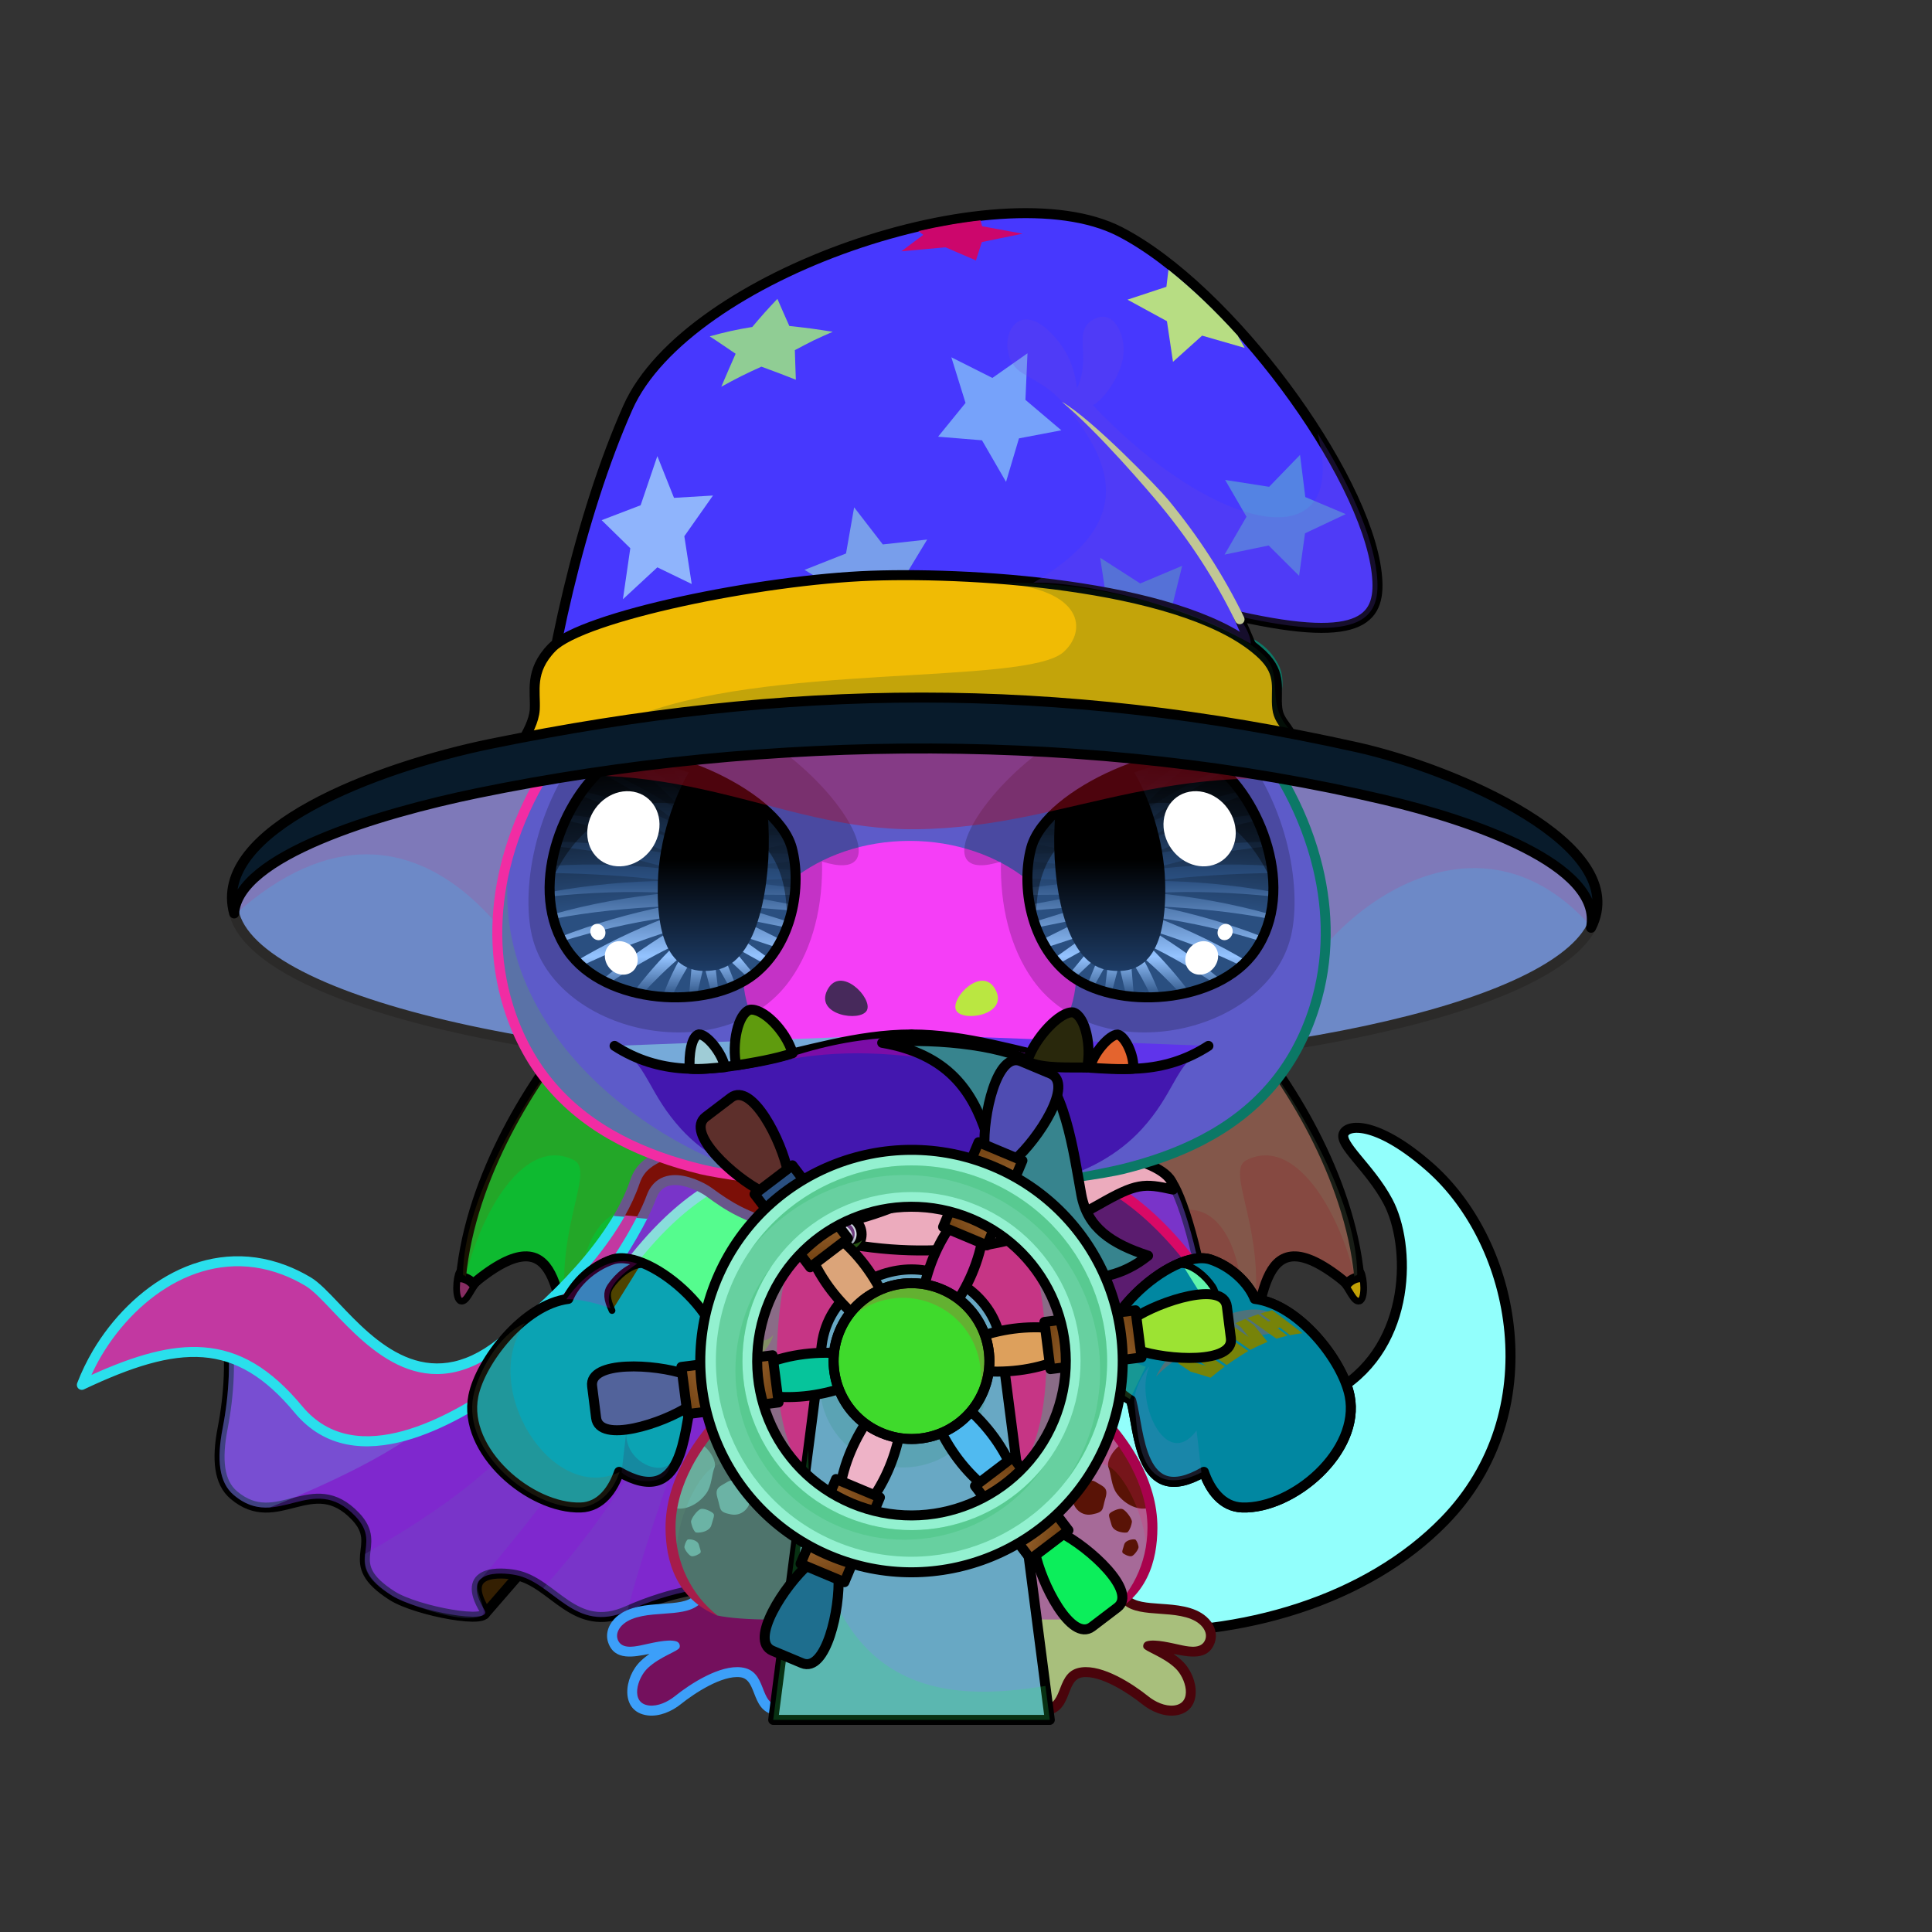 <svg xmlns="http://www.w3.org/2000/svg" xmlns:xlink="http://www.w3.org/1999/xlink" style="shape-rendering:geometricPrecision; text-rendering:geometricPrecision; image-rendering:optimizeQuality; fill-rule:evenodd; clip-rule:evenodd" version="1.1" viewBox="0 0 29000 29000" xml:space="preserve"><rect x="0" y="0" width="29000" height="29000" fill="#333333" stroke="none"/><defs><style type="text/css">.HairBack-Lizard3fil14 {fill:black;fill-opacity:0.2}
.HairBack-Lizard3fil605 {fill:url(#HairBack-Lizard3id822)}
.HairBack-Lizard3str5 {stroke:black;stroke-width:100;stroke-linecap:round;stroke-linejoin:round}
.HairBack-Lizard3fil606 {fill:url(#HairBack-Lizard3id1003)}
.HairBack-Lizard3fil613 {fill:url(#HairBack-Lizard3id103)}
.HairBack-Lizard3str0 {stroke:black;stroke-width:150;stroke-linecap:round;stroke-linejoin:round}
.HairBack-Lizard3fil608 {fill:url(#HairBack-Lizard3id821)}
.HairBack-Lizard3fil609 {fill:url(#HairBack-Lizard3id840)}
.HairBack-Lizard3fil614 {fill:url(#HairBack-Lizard3id296)}
.Tail-Lizard1fil617 {fill:url(#Tail-Lizard1id236)}
.Tail-Lizard1fil616 {fill:url(#Tail-Lizard1id234)}
.Tail-Lizard1fil618 {fill:url(#Tail-Lizard1id194)}
.Tail-Lizard1fil22 {fill:none}
.Tail-Lizard1str0 {stroke:black;stroke-width:150;stroke-linecap:round;stroke-linejoin:round}
.RightFoot-Lizard0fil636 {fill:url(#RightFoot-Lizard0id220)}
.RightFoot-Lizard0fil32 {fill:black;fill-rule:nonzero}
.RightLeg-Lizard1fil640 {fill:url(#RightLeg-Lizard1id209)}
.RightLeg-Lizard1fil40 {fill:url(#RightLeg-Lizard1id7)}
.RightLeg-Lizard1fil14 {fill:black;fill-opacity:0.2}
.RightLeg-Lizard1fil32 {fill:black;fill-rule:nonzero}
.LeftFoot-Lizard0fil645 {fill:url(#LeftFoot-Lizard0id444)}
.LeftFoot-Lizard0fil32 {fill:black;fill-rule:nonzero}
.LeftLeg-Lizard1fil649 {fill:url(#LeftLeg-Lizard1id210)}
.LeftLeg-Lizard1fil650 {fill:url(#LeftLeg-Lizard1id546)}
.LeftLeg-Lizard1fil14 {fill:black;fill-opacity:0.2}
.LeftLeg-Lizard1fil32 {fill:black;fill-rule:nonzero}
.RightHand-Lizard0fil655 {fill:url(#RightHand-Lizard0id333)}
.RightHand-Lizard0fil14 {fill:black;fill-opacity:0.2}
.RightHand-Lizard0fil32 {fill:black;fill-rule:nonzero}
.RightPaw-Lizard0fil661 {fill:url(#RightPaw-Lizard0id332)}
.RightPaw-Lizard0fil32 {fill:black;fill-rule:nonzero}
.LeftHand-Lizard0fil664 {fill:url(#LeftHand-Lizard0id879)}
.LeftHand-Lizard0fil14 {fill:black;fill-opacity:0.2}
.LeftHand-Lizard0fil32 {fill:black;fill-rule:nonzero}
.LeftPaw-Lizard0fil671 {fill:url(#LeftPaw-Lizard0id580)}
.LeftPaw-Lizard0fil32 {fill:black;fill-rule:nonzero}
.Body-Lizard4fil674 {fill:url(#Body-Lizard4id282)}
.Body-Lizard4fil14 {fill:black;fill-opacity:0.2}
.Body-Lizard4fil32 {fill:black;fill-rule:nonzero}
.Body-Lizard4fil678 {fill:url(#Body-Lizard4id754)}
.Body-Lizard4fil628 {fill:white;fill-opacity:0.302}
.Head-Lizard0fil685 {fill:url(#Head-Lizard0id122)}
.Head-Lizard0fil14 {fill:black;fill-opacity:0.2}
.Head-Lizard0fil32 {fill:black;fill-rule:nonzero}
.Head-Lizard0fil686 {fill:url(#Head-Lizard0id1041)}
.Mouth-Lizard4fil715 {fill:url(#Mouth-Lizard4id305)}
.Mouth-Lizard4fil100 {fill:black}
.Mouth-Lizard4fil22 {fill:none}
.Mouth-Lizard4str0 {stroke:black;stroke-width:150;stroke-linecap:round;stroke-linejoin:round}
.Mouth-Lizard4fil716 {fill:url(#Mouth-Lizard4id862)}
.Mouth-Lizard4fil717 {fill:url(#Mouth-Lizard4id977)}
.Mouth-Lizard4fil718 {fill:url(#Mouth-Lizard4id1025)}
.Mouth-Lizard4fil719 {fill:url(#Mouth-Lizard4id976)}
.Mouth-Lizard4fil720 {fill:url(#Mouth-Lizard4id1019)}
.Eyes-Lizard10fil14 {fill:black;fill-opacity:0.2}
.Eyes-Lizard10fil787 {fill:url(#Eyes-Lizard10id354)}
.Eyes-Lizard10fil759 {fill:url(#Eyes-Lizard10id12)}
.Eyes-Lizard10fil788 {fill:url(#Eyes-Lizard10id703)}
.Eyes-Lizard10fil740 {fill:black;fill-opacity:0.4}
.Eyes-Lizard10fil152 {fill:white}
.Eyes-Lizard10fil789 {fill:url(#Eyes-Lizard10id414)}
.Eyes-Lizard10fil790 {fill:url(#Eyes-Lizard10id2)}
.Eyes-Lizard10fil791 {fill:url(#Eyes-Lizard10id701)}
.Eyes-Lizard10fil22 {fill:none}
.Eyes-Lizard10str4 {stroke:black;stroke-width:150}
.Moustache-Lizard0fil22 {fill:none}
.Nose-Lizard0fil100 {fill:black}
.HatMerlinBack-Mediumfil14new {fill:black;fill-opacity:0.2}
.HatMerlinBack-Mediumfil13new {fill:url(#HatMerlinBack-Mediumid272new)}
.HatMerlinBack-Mediumstr2new {stroke:#2B2A29;stroke-width:150}
.NecklaceShipWheelfil14new {fill:black;fill-opacity:0.2}
.NecklaceShipWheelfil372new {fill:url(#NecklaceShipWheelid598new)}
.NecklaceShipWheelfil373new {fill:#EDC26D;fill-opacity:0.302}
.NecklaceShipWheelfil375new {fill:url(#NecklaceShipWheelid339new)}
.NecklaceShipWheelfil377new {fill:url(#NecklaceShipWheelid552new)}
.NecklaceShipWheelfil379new {fill:url(#NecklaceShipWheelid476new)}
.NecklaceShipWheelfil381new {fill:url(#NecklaceShipWheelid592new)}
.NecklaceShipWheelfil383new {fill:url(#NecklaceShipWheelid392new)}
.NecklaceShipWheelfil385new {fill:url(#NecklaceShipWheelid560new)}
.NecklaceShipWheelfil387new {fill:url(#NecklaceShipWheelid388new)}
.NecklaceShipWheelfil389new {fill:url(#NecklaceShipWheelid577new)}
.NecklaceShipWheelfil391new {fill:url(#NecklaceShipWheelid522new)}
.NecklaceShipWheelfil393new {fill:url(#NecklaceShipWheelid605new)}
.NecklaceShipWheelfil395new {fill:url(#NecklaceShipWheelid384new)}
.NecklaceShipWheelfil399new {fill:#EDC26D;fill-opacity:0.2}
.NecklaceShipWheelfil371new {fill:url(#NecklaceShipWheelid0new)}
.NecklaceShipWheelstr0new {stroke:black;stroke-width:150;stroke-linecap:round;stroke-linejoin:round}
.NecklaceShipWheelfil33new {fill:none}
.NecklaceShipWheelfil374 {fill:url(#NecklaceShipWheelid1004)}
.NecklaceShipWheelfil376new {fill:url(#NecklaceShipWheelid291new)}
.NecklaceShipWheelfil378new {fill:url(#NecklaceShipWheelid520new)}
.NecklaceShipWheelfil380new {fill:url(#NecklaceShipWheelid266new)}
.NecklaceShipWheelfil382new {fill:url(#NecklaceShipWheelid341new)}
.NecklaceShipWheelfil384new {fill:url(#NecklaceShipWheelid334new)}
.NecklaceShipWheelfil386new {fill:url(#NecklaceShipWheelid309new)}
.NecklaceShipWheelfil388new {fill:url(#NecklaceShipWheelid524new)}
.NecklaceShipWheelfil390new {fill:url(#NecklaceShipWheelid468new)}
.NecklaceShipWheelfil392new {fill:url(#NecklaceShipWheelid431new)}
.NecklaceShipWheelfil394new {fill:url(#NecklaceShipWheelid526new)}
.NecklaceShipWheelfil396new {fill:url(#NecklaceShipWheelid443new)}
.NecklaceShipWheelfil397new {fill:url(#NecklaceShipWheelid198new)}
.NecklaceShipWheelfil398new {fill:url(#NecklaceShipWheelid505new)}
.NecklaceShipWheelstr6new {stroke:black;stroke-width:150}
.HatMerlin-Mediumfil62new {fill:black;fill-opacity:0.4}
.HatMerlin-Mediumfil595new {fill:#7EA6F7}
.HatMerlin-Mediumfil596new {fill:#C4D8FF}
.HatMerlin-Mediumfil597new {fill:#789EEB}
.HatMerlin-Mediumfil598new {fill:#4F7CD6}
.HatMerlin-Mediumfil599new {fill:#76A2FA}
.HatMerlin-Mediumfil600new {fill:#5483E3}
.HatMerlin-Mediumfil14new {fill:black;fill-opacity:0.2}
.HatMerlin-Mediumfil223new {fill:black;fill-rule:nonzero}
.HatMerlin-Mediumfil603new {fill:#8FB4FC}
.HatMerlin-Mediumfil604new {fill:#B0CAFF}
.HatMerlin-Mediumfil594new {fill:url(#HatMerlin-Mediumid585new)}
.HatMerlin-Mediumstr0new {stroke:black;stroke-width:150;stroke-linecap:round;stroke-linejoin:round}
.HatMerlin-Mediumfil601new {fill:url(#HatMerlin-Mediumid416new)}
.HatMerlin-Mediumfil602new {fill:url(#HatMerlin-Mediumid678new);fill-rule:nonzero}
.BraceletBoxer-Mediumfil1 {fill:black;fill-opacity:0.2}
.BraceletBoxer-Mediumfil3 {fill:black}
.BraceletBoxer-Mediumfil5 {fill:#FFCC99;fill-opacity:0.302}
.BraceletBoxer-Mediumfil6 {fill:white;fill-rule:nonzero}
.BraceletBoxer-Mediumfil7 {fill:url(#BraceletBoxer-Mediumid13)}
.BraceletBoxer-Mediumfil0 {fill:url(#BraceletBoxer-Mediumid11)}
.BraceletBoxer-Mediumstr0 {stroke:black;stroke-width:150;stroke-linecap:round;stroke-linejoin:round}
.BraceletBoxer-Mediumfil2 {fill:url(#BraceletBoxer-Mediumid4)}
.BraceletBoxer-Mediumstr1 {stroke:black;stroke-width:100;stroke-linecap:round;stroke-linejoin:round}
.BraceletBoxer-Mediumfil4 {fill:none}
.BraceletBoxer-Mediumfil8 {fill:url(#BraceletBoxer-Mediumid12)}
.NecklaceCapeGoldBack-Mediumfil44 {fill:#341F02;fill-opacity:0.502}
.NecklaceCapeGoldBack-Mediumfil3 {fill:black;fill-opacity:0.302}
.NecklaceCapeGoldBack-Mediumfil4 {fill:black;fill-opacity:0.2}
.NecklaceCapeGoldBack-Mediumfil45 {fill:url(#NecklaceCapeGoldBack-Mediumid39);fill-rule:nonzero}
.NecklaceCapeGoldBack-Mediumfil14 {fill:black;fill-rule:nonzero}
.NecklaceCapeGoldBack-Mediumfil38 {fill:#341F02}
.NecklaceCapeGoldBack-Mediumstr0 {stroke:black;stroke-width:150;stroke-linecap:round;stroke-linejoin:round}
.NecklaceCapeGoldBack-Mediumfil43 {fill:url(#NecklaceCapeGoldBack-Mediumid3)}
.NecklaceCapeGold-Mediumfil47 {fill:url(#NecklaceCapeGold-Mediumid12)}
.NecklaceCapeGold-Mediumfil14 {fill:black;fill-rule:nonzero}
.NecklaceCapeGold-Mediumfil10 {fill:black;fill-opacity:0.4}
.NecklaceCapeGold-Mediumfil11 {fill:white;fill-opacity:0.8}
.NecklaceCapeGold-Mediumfil46 {fill:url(#NecklaceCapeGold-Mediumid9)}
.NecklaceCapeGold-Mediumstr0 {stroke:black;stroke-width:150;stroke-linecap:round;stroke-linejoin:round}
.NecklaceCapeGold-Mediumfil17 {fill:url(#NecklaceCapeGold-Mediumid31)}
.NecklaceCapeGold-Mediumstr1 {stroke:black;stroke-width:150}
.NecklaceCapeGold-Mediumfil18 {fill:url(#NecklaceCapeGold-Mediumid37)}
</style><linearGradient gradientUnits="objectBoundingBox" id="HairBack-Lizard3id822" x1="27.059%" x2="72.941%" xlink:href="#HairBack-Lizard3id78" y1="78.72%" y2="21.278%">
  </linearGradient><linearGradient gradientUnits="objectBoundingBox" id="HairBack-Lizard3id1003" x1="45.917%" x2="54.083%" xlink:href="#HairBack-Lizard3id78" y1="90.056%" y2="9.944%">
  </linearGradient><linearGradient gradientUnits="userSpaceOnUse" id="HairBack-Lizard3id103" x1="10942" x2="8559.36" y1="15613.5" y2="20378.7">
   <stop offset="0" style="stop-opacity:1; stop-color:#c9be3e"/>
   <stop offset="0.478" style="stop-opacity:1; stop-color:#efe255"/>
   <stop offset="1" style="stop-opacity:1; stop-color:#00f0f0"/>
  </linearGradient><linearGradient gradientUnits="objectBoundingBox" id="HairBack-Lizard3id821" x1="72.941%" x2="27.059%" xlink:href="#HairBack-Lizard3id78" y1="78.72%" y2="21.278%">
  </linearGradient><linearGradient gradientUnits="objectBoundingBox" id="HairBack-Lizard3id840" x1="54.083%" x2="45.917%" xlink:href="#HairBack-Lizard3id78" y1="90.056%" y2="9.944%">
  </linearGradient><linearGradient gradientUnits="userSpaceOnUse" id="HairBack-Lizard3id296" x1="16381.1" x2="18763.7" xlink:href="#HairBack-Lizard3id103" y1="15613.5" y2="20378.7">
  </linearGradient><linearGradient gradientUnits="userSpaceOnUse" id="Tail-Lizard1id236" x1="16299.7" x2="18434.2" y1="24695.9" y2="16729.6">
   <stop offset="0" style="stop-opacity:1; stop-color:#c9be3e"/>
   <stop offset="0.329" style="stop-opacity:1; stop-color:#efe255"/>
   <stop offset="1" style="stop-opacity:1; stop-color:#00f0f0"/>
  </linearGradient><linearGradient gradientUnits="objectBoundingBox" id="Tail-Lizard1id234" x1="0%" x2="100%" xlink:href="#Tail-Lizard1id133" y1="50%" y2="50%">
  </linearGradient><linearGradient gradientUnits="userSpaceOnUse" id="Tail-Lizard1id194" x1="17677.8" x2="21530.5" xlink:href="#Tail-Lizard1id5" y1="21397" y2="19994.8">
  </linearGradient><linearGradient gradientUnits="userSpaceOnUse" id="RightFoot-Lizard0id220" x1="16306.2" x2="16825.8" y1="23871.7" y2="25810.9">
   <stop offset="0" style="stop-opacity:1; stop-color:#fff582"/>
   <stop offset="0.102" style="stop-opacity:1; stop-color:#fff582"/>
   <stop offset="1" style="stop-opacity:1; stop-color:#fffffd"/>
  </linearGradient><linearGradient gradientUnits="userSpaceOnUse" id="RightLeg-Lizard1id209" x1="15490.3" x2="15490.3" y1="24310" y2="20929.7">
   <stop offset="0" style="stop-opacity:1; stop-color:#fff582"/>
   <stop offset="0.388" style="stop-opacity:1; stop-color:#fff582"/>
   <stop offset="1" style="stop-opacity:1; stop-color:#efe255"/>
  </linearGradient><linearGradient gradientUnits="objectBoundingBox" id="RightLeg-Lizard1id7" x1="50%" x2="50%" xlink:href="#RightLeg-Lizard1id5" y1="99.999%" y2="0%">
  </linearGradient><linearGradient gradientUnits="userSpaceOnUse" id="LeftFoot-Lizard0id444" x1="11057.6" x2="10538" xlink:href="#LeftFoot-Lizard0id220" y1="23871.7" y2="25810.9">
  </linearGradient><linearGradient gradientUnits="userSpaceOnUse" id="LeftLeg-Lizard1id210" x1="11873.5" x2="11873.5" xlink:href="#LeftLeg-Lizard1id209" y1="24310" y2="20929.7">
  </linearGradient><linearGradient gradientUnits="userSpaceOnUse" id="LeftLeg-Lizard1id546" x1="10672.9" x2="10672.9" xlink:href="#LeftLeg-Lizard1id5" y1="23360.6" y2="21665.2">
  </linearGradient><linearGradient gradientUnits="objectBoundingBox" id="RightHand-Lizard0id333" x1="39.006%" x2="60.993%" y1="1.866%" y2="98.133%">
   <stop offset="0" style="stop-opacity:1; stop-color:#c9be3e"/>
   <stop offset="0.788" style="stop-opacity:1; stop-color:#efe255"/>
   <stop offset="1" style="stop-opacity:1; stop-color:#efe255"/>
  </linearGradient><linearGradient gradientUnits="userSpaceOnUse" id="RightPaw-Lizard0id332" x1="17833.9" x2="18955.5" y1="19888.5" y2="21831.2">
   <stop offset="0" style="stop-opacity:1; stop-color:#efe255"/>
   <stop offset="0.2" style="stop-opacity:1; stop-color:#efe255"/>
   <stop offset="1" style="stop-opacity:1; stop-color:#fff582"/>
  </linearGradient><linearGradient gradientUnits="userSpaceOnUse" id="LeftHand-Lizard0id879" x1="10916.9" x2="9907.76" xlink:href="#LeftHand-Lizard0id333" y1="17558.9" y2="20732.9">
  </linearGradient><linearGradient gradientUnits="userSpaceOnUse" id="LeftPaw-Lizard0id580" x1="9529.97" x2="8408.35" xlink:href="#LeftPaw-Lizard0id332" y1="19888.5" y2="21831.2">
  </linearGradient><linearGradient gradientUnits="objectBoundingBox" id="Body-Lizard4id282" x1="50%" x2="50%" y1="0%" y2="100%">
   <stop offset="0" style="stop-opacity:1; stop-color:#c9be3e"/>
   <stop offset="0.502" style="stop-opacity:1; stop-color:#efe255"/>
   <stop offset="1" style="stop-opacity:1; stop-color:#fff582"/>
  </linearGradient><linearGradient gradientUnits="objectBoundingBox" id="Body-Lizard4id754" x1="50%" x2="50%" xlink:href="#Body-Lizard4id641" y1="100%" y2="0%">
  </linearGradient><linearGradient gradientUnits="userSpaceOnUse" id="Head-Lizard0id122" x1="13681.9" x2="13681.9" y1="17788.8" y2="7794.35">
   <stop offset="0" style="stop-opacity:1; stop-color:#c9be3e"/>
   <stop offset="0.22" style="stop-opacity:1; stop-color:#efe255"/>
   <stop offset="0.639" style="stop-opacity:1; stop-color:#efe255"/>
   <stop offset="1" style="stop-opacity:1; stop-color:#fff582"/>
  </linearGradient><radialGradient cx="13653.8" cy="14622.1" fx="13653.8" fy="14622.1" gradientTransform="matrix(1 -0 -0 0.79 0 3073)" gradientUnits="userSpaceOnUse" id="Head-Lizard0id1041" r="2412.15">
   <stop offset="0" style="stop-opacity:1; stop-color:#c9be3e"/>
   <stop offset="1" style="stop-opacity:1; stop-color:#efe255"/>
  </radialGradient><linearGradient gradientUnits="objectBoundingBox" id="Mouth-Lizard4id305" x1="50%" x2="50%" xlink:href="#Mouth-Lizard4id133" y1="100%" y2="0%">
  </linearGradient><linearGradient gradientUnits="objectBoundingBox" id="Mouth-Lizard4id862" x1="40.831%" x2="59.169%" y1="2.506%" y2="97.494%">
   <stop offset="0" style="stop-opacity:1; stop-color:#C26B78"/>
   <stop offset="0.412" style="stop-opacity:1; stop-color:#FA90A2"/>
   <stop offset="1" style="stop-opacity:1; stop-color:#E3ADB6"/>
  </linearGradient><linearGradient gradientUnits="userSpaceOnUse" id="Mouth-Lizard4id977" x1="11604.6" x2="11321.6" xlink:href="#Mouth-Lizard4id707" y1="15940.9" y2="15206.2">
  </linearGradient><linearGradient gradientUnits="userSpaceOnUse" id="Mouth-Lizard4id1025" x1="10684" x2="10547.4" xlink:href="#Mouth-Lizard4id707" y1="16040.2" y2="15532.6">
  </linearGradient><linearGradient gradientUnits="userSpaceOnUse" id="Mouth-Lizard4id976" x1="15738.1" x2="16019.5" xlink:href="#Mouth-Lizard4id707" y1="16000.9" y2="15219.4">
  </linearGradient><linearGradient gradientUnits="userSpaceOnUse" id="Mouth-Lizard4id1019" x1="16630.2" x2="16744" xlink:href="#Mouth-Lizard4id707" y1="16047.4" y2="15529.6">
  </linearGradient><linearGradient gradientUnits="userSpaceOnUse" id="Eyes-Lizard10id354" x1="10253.5" x2="9938.81" xlink:href="#Eyes-Lizard10id0" y1="14961.1" y2="11364.5">
  </linearGradient><linearGradient gradientUnits="objectBoundingBox" id="Eyes-Lizard10id12" x1="50%" x2="50%" xlink:href="#Eyes-Lizard10id2" y1="100%" y2="0%">
  </linearGradient><linearGradient gradientUnits="userSpaceOnUse" id="Eyes-Lizard10id703" x1="10706.6" x2="10706.6" xlink:href="#Eyes-Lizard10id384" y1="11527.3" y2="14574.5">
  </linearGradient><linearGradient gradientUnits="userSpaceOnUse" id="Eyes-Lizard10id414" x1="17110.4" x2="17425" xlink:href="#Eyes-Lizard10id0" y1="14961.1" y2="11364.5">
  </linearGradient><linearGradient gradientUnits="userSpaceOnUse" id="Eyes-Lizard10id701" x1="16657.2" x2="16657.2" xlink:href="#Eyes-Lizard10id384" y1="11527.3" y2="14574.5">
  </linearGradient><linearGradient gradientUnits="userSpaceOnUse" id="HatMerlinBack-Mediumid272new" x1="13726.3" x2="13726.3" y1="16087.5" y2="11000.6">
   <stop offset="0" style="stop-opacity:1; stop-color:#3E3D9D"/>
   <stop offset="1" style="stop-opacity:1; stop-color:#1B196E"/>
  </linearGradient><linearGradient gradientUnits="userSpaceOnUse" id="NecklaceShipWheelid598new" x1="10946.7" x2="11398.3" xlink:href="#NecklaceShipWheelid198new" y1="16600" y2="17725.9">
  </linearGradient><linearGradient gradientUnits="userSpaceOnUse" id="NecklaceShipWheelid339new" x1="12518.8" x2="12947" xlink:href="#NecklaceShipWheelid198new" y1="18755.5" y2="19611.7">
  </linearGradient><linearGradient gradientUnits="userSpaceOnUse" id="NecklaceShipWheelid552new" x1="9023.86" x2="10212.5" xlink:href="#NecklaceShipWheelid198new" y1="20827.6" y2="21151.5">
  </linearGradient><linearGradient gradientUnits="userSpaceOnUse" id="NecklaceShipWheelid476new" x1="11591.8" x2="12634.8" xlink:href="#NecklaceShipWheelid198new" y1="20530.1" y2="20746.4">
  </linearGradient><linearGradient gradientUnits="userSpaceOnUse" id="NecklaceShipWheelid592new" x1="11552" x2="12513.5" xlink:href="#NecklaceShipWheelid198new" y1="24648.7" y2="23806.9">
  </linearGradient><linearGradient gradientUnits="userSpaceOnUse" id="NecklaceShipWheelid392new" x1="12660.1" x2="13464.5" xlink:href="#NecklaceShipWheelid198new" y1="22282.5" y2="21518.6">
  </linearGradient><linearGradient gradientUnits="userSpaceOnUse" id="NecklaceShipWheelid560new" x1="16417.2" x2="15965.5" xlink:href="#NecklaceShipWheelid198new" y1="24294" y2="23168.1">
  </linearGradient><linearGradient gradientUnits="userSpaceOnUse" id="NecklaceShipWheelid388new" x1="14845" x2="14416.8" xlink:href="#NecklaceShipWheelid198new" y1="22138.5" y2="21282.3">
  </linearGradient><linearGradient gradientUnits="userSpaceOnUse" id="NecklaceShipWheelid577new" x1="18340" x2="17151.4" xlink:href="#NecklaceShipWheelid198new" y1="20066.3" y2="19742.5">
  </linearGradient><linearGradient gradientUnits="userSpaceOnUse" id="NecklaceShipWheelid522new" x1="15772" x2="14729.1" xlink:href="#NecklaceShipWheelid198new" y1="20363.9" y2="20147.6">
  </linearGradient><linearGradient gradientUnits="userSpaceOnUse" id="NecklaceShipWheelid605new" x1="15811.8" x2="14850.3" xlink:href="#NecklaceShipWheelid198new" y1="16245.3" y2="17087.1">
  </linearGradient><linearGradient gradientUnits="userSpaceOnUse" id="NecklaceShipWheelid384new" x1="14703.8" x2="13899.3" xlink:href="#NecklaceShipWheelid198new" y1="18611.5" y2="19375.4">
  </linearGradient><linearGradient gradientUnits="userSpaceOnUse" id="NecklaceShipWheelid0new" x1="13681.9" x2="13681.9" y1="25815.8" y2="19053.8">
   <stop offset="0" style="stop-opacity:1; stop-color:#96612C"/>
   <stop offset="1" style="stop-opacity:1; stop-color:#472809"/>
  </linearGradient><linearGradient gradientUnits="userSpaceOnUse" id="NecklaceShipWheelid1004" x1="10847.2" x2="10197.9" xlink:href="#NecklaceShipWheelid27" y1="14638.9" y2="11698.6">
  </linearGradient><linearGradient gradientUnits="userSpaceOnUse" id="NecklaceShipWheelid291new" x1="12300.1" x2="12310.4" xlink:href="#NecklaceShipWheelid198new" y1="18376.7" y2="18866.9">
  </linearGradient><linearGradient gradientUnits="userSpaceOnUse" id="NecklaceShipWheelid520new" x1="10722.1" x2="10282.8" xlink:href="#NecklaceShipWheelid198new" y1="20695" y2="20990.7">
  </linearGradient><linearGradient gradientUnits="userSpaceOnUse" id="NecklaceShipWheelid266new" x1="11162.9" x2="11662.9" xlink:href="#NecklaceShipWheelid198new" y1="20628.7" y2="20824.5">
  </linearGradient><linearGradient gradientUnits="userSpaceOnUse" id="NecklaceShipWheelid341new" x1="12385.5" x2="12484.5" xlink:href="#NecklaceShipWheelid198new" y1="23148.3" y2="23648.7">
  </linearGradient><linearGradient gradientUnits="userSpaceOnUse" id="NecklaceShipWheelid334new" x1="12586.8" x2="12992.4" xlink:href="#NecklaceShipWheelid198new" y1="22698.8" y2="22404.8">
  </linearGradient><linearGradient gradientUnits="userSpaceOnUse" id="NecklaceShipWheelid309new" x1="15384.4" x2="15844.6" xlink:href="#NecklaceShipWheelid198new" y1="22929.3" y2="23075.9">
  </linearGradient><linearGradient gradientUnits="userSpaceOnUse" id="NecklaceShipWheelid524new" x1="15063.8" x2="15053.4" xlink:href="#NecklaceShipWheelid198new" y1="22517.3" y2="22027.1">
  </linearGradient><linearGradient gradientUnits="userSpaceOnUse" id="NecklaceShipWheelid468new" x1="16641.7" x2="17081.1" xlink:href="#NecklaceShipWheelid198new" y1="20199" y2="19903.3">
  </linearGradient><linearGradient gradientUnits="userSpaceOnUse" id="NecklaceShipWheelid431new" x1="16201" x2="15700.9" xlink:href="#NecklaceShipWheelid198new" y1="20265.3" y2="20069.4">
  </linearGradient><linearGradient gradientUnits="userSpaceOnUse" id="NecklaceShipWheelid526new" x1="14978.3" x2="14879.4" xlink:href="#NecklaceShipWheelid198new" y1="17745.7" y2="17245.3">
  </linearGradient><linearGradient gradientUnits="userSpaceOnUse" id="NecklaceShipWheelid443new" x1="14777" x2="14371.5" xlink:href="#NecklaceShipWheelid198new" y1="18195.2" y2="18489.2">
  </linearGradient><linearGradient gradientUnits="userSpaceOnUse" id="NecklaceShipWheelid505new" x1="14288.3" x2="13075.5" xlink:href="#NecklaceShipWheelid198new" y1="19443.4" y2="21417.5">
  </linearGradient><linearGradient gradientUnits="userSpaceOnUse" id="HatMerlin-Mediumid585new" x1="13278.6" x2="15465.7" xlink:href="#HatMerlin-Mediumid583new" y1="3517.26" y2="11256.8">
  </linearGradient><linearGradient gradientUnits="userSpaceOnUse" id="HatMerlin-Mediumid416new" x1="11647.3" x2="15626.9" xlink:href="#HatMerlin-Mediumid260new" y1="7355.49" y2="12715.8">
  </linearGradient><linearGradient gradientUnits="userSpaceOnUse" id="HatMerlin-Mediumid678new" x1="14541" x2="12919" xlink:href="#HatMerlin-Mediumid675new" y1="15487.1" y2="8909.11">
  </linearGradient><linearGradient gradientUnits="userSpaceOnUse" id="BraceletBoxer-Mediumid13" x1="10659.8" x2="7242.5" xlink:href="#BraceletBoxer-Mediumid2" y1="19968.7" y2="21545.9">
  </linearGradient><linearGradient gradientUnits="userSpaceOnUse" id="BraceletBoxer-Mediumid11" x1="19283.5" x2="17541.8" xlink:href="#BraceletBoxer-Mediumid2" y1="19104.9" y2="22409.6">
  </linearGradient><linearGradient gradientUnits="userSpaceOnUse" id="BraceletBoxer-Mediumid4" x1="16783.3" x2="18659.4" y1="20597.1" y2="19307.3">
   <stop offset="0" style="stop-opacity:1; stop-color:#C4C4C4"/>
   <stop offset="0.341" style="stop-opacity:1; stop-color:white"/>
   <stop offset="0.82" style="stop-opacity:1; stop-color:white"/>
   <stop offset="1" style="stop-opacity:1; stop-color:#DBDBDB"/>
  </linearGradient><linearGradient gradientUnits="userSpaceOnUse" id="BraceletBoxer-Mediumid12" x1="8704.42" x2="10580.5" xlink:href="#BraceletBoxer-Mediumid4" y1="19307.3" y2="20597.1">
  </linearGradient><linearGradient gradientUnits="userSpaceOnUse" id="NecklaceCapeGoldBack-Mediumid39" x1="4520.19" x2="6359.47" y1="17698.1" y2="22164.9">
   <stop offset="0" style="stop-opacity:1; stop-color:#CCA300"/>
   <stop offset="0.231" style="stop-opacity:1; stop-color:#E6D00E"/>
   <stop offset="0.51" style="stop-opacity:1; stop-color:#A87403"/>
   <stop offset="1" style="stop-opacity:1; stop-color:#AE7D04"/>
  </linearGradient><linearGradient gradientUnits="userSpaceOnUse" id="NecklaceCapeGoldBack-Mediumid3" x1="5802.55" x2="15394.4" y1="24344" y2="17117.2">
   <stop offset="0" style="stop-opacity:1; stop-color:#B06F00"/>
   <stop offset="0.369" style="stop-opacity:1; stop-color:#B89C00"/>
   <stop offset="0.71" style="stop-opacity:1; stop-color:#633501"/>
   <stop offset="1" style="stop-opacity:1; stop-color:#290B00"/>
  </linearGradient><linearGradient gradientUnits="userSpaceOnUse" id="NecklaceCapeGold-Mediumid12" x1="9527.35" x2="11718.7" y1="17325.6" y2="18088.7">
   <stop offset="0" style="stop-opacity:1; stop-color:#AE7D04"/>
   <stop offset="0.251" style="stop-opacity:1; stop-color:#AE7D04"/>
   <stop offset="0.569" style="stop-opacity:1; stop-color:#E3C735"/>
   <stop offset="1" style="stop-opacity:1; stop-color:#491B00"/>
  </linearGradient><linearGradient gradientUnits="userSpaceOnUse" id="NecklaceCapeGold-Mediumid9" x1="17530.6" x2="12330.9" y1="17814.8" y2="18031.5">
   <stop offset="0" style="stop-opacity:1; stop-color:#B06700"/>
   <stop offset="0.271" style="stop-opacity:1; stop-color:#B89C00"/>
   <stop offset="0.769" style="stop-opacity:1; stop-color:#633501"/>
   <stop offset="1" style="stop-opacity:1; stop-color:#290D00"/>
  </linearGradient><linearGradient gradientUnits="objectBoundingBox" id="NecklaceCapeGold-Mediumid31" x1="82.414%" x2="17.586%" xlink:href="#NecklaceCapeGold-Mediumid30" y1="12.622%" y2="87.378%">
  </linearGradient><linearGradient gradientUnits="objectBoundingBox" id="NecklaceCapeGold-Mediumid37" x1="82.414%" x2="17.586%" xlink:href="#NecklaceCapeGold-Mediumid30" y1="12.622%" y2="87.378%">
  </linearGradient><linearGradient gradientUnits="objectBoundingBox" id="HairBack-Lizard3id78" x1="95.802%" x2="4.198%" y1="69.345%" y2="30.655%">
   <stop offset="0" style="stop-opacity:1; stop-color:#E0D0BF"/>
   <stop offset="1" style="stop-opacity:1; stop-color:#B5987B"/>
  </linearGradient><linearGradient gradientUnits="userSpaceOnUse" id="Tail-Lizard1id133" x1="13681.9" x2="13681.9" y1="17844" y2="15520.7">
   <stop offset="0" style="stop-opacity:1; stop-color:#f2f2e4"/>
   <stop offset="1" style="stop-opacity:1; stop-color:#fffffd"/>
  </linearGradient><linearGradient gradientUnits="objectBoundingBox" id="Tail-Lizard1id5" x1="50%" x2="50%" y1="0%" y2="100%">
   <stop offset="0" style="stop-opacity:1; stop-color:#3b1d00"/>
   <stop offset="1" style="stop-opacity:1; stop-color:#61340a"/>
  </linearGradient><linearGradient gradientUnits="objectBoundingBox" id="RightLeg-Lizard1id5" x1="50%" x2="50%" y1="0%" y2="100%">
   <stop offset="0" style="stop-opacity:1; stop-color:#3b1d00"/>
   <stop offset="1" style="stop-opacity:1; stop-color:#61340a"/>
  </linearGradient><linearGradient gradientUnits="userSpaceOnUse" id="LeftFoot-Lizard0id220" x1="16306.2" x2="16825.8" y1="23871.7" y2="25810.9">
   <stop offset="0" style="stop-opacity:1; stop-color:#fff582"/>
   <stop offset="0.102" style="stop-opacity:1; stop-color:#fff582"/>
   <stop offset="1" style="stop-opacity:1; stop-color:#fffffd"/>
  </linearGradient><linearGradient gradientUnits="userSpaceOnUse" id="LeftLeg-Lizard1id209" x1="15490.3" x2="15490.3" y1="24310" y2="20929.7">
   <stop offset="0" style="stop-opacity:1; stop-color:#fff582"/>
   <stop offset="0.388" style="stop-opacity:1; stop-color:#fff582"/>
   <stop offset="1" style="stop-opacity:1; stop-color:#efe255"/>
  </linearGradient><linearGradient gradientUnits="objectBoundingBox" id="LeftLeg-Lizard1id5" x1="50%" x2="50%" y1="0%" y2="100%">
   <stop offset="0" style="stop-opacity:1; stop-color:#3b1d00"/>
   <stop offset="1" style="stop-opacity:1; stop-color:#61340a"/>
  </linearGradient><linearGradient gradientUnits="objectBoundingBox" id="LeftHand-Lizard0id333" x1="39.006%" x2="60.993%" y1="1.866%" y2="98.133%">
   <stop offset="0" style="stop-opacity:1; stop-color:#c9be3e"/>
   <stop offset="0.788" style="stop-opacity:1; stop-color:#efe255"/>
   <stop offset="1" style="stop-opacity:1; stop-color:#efe255"/>
  </linearGradient><linearGradient gradientUnits="userSpaceOnUse" id="LeftPaw-Lizard0id332" x1="17833.9" x2="18955.5" y1="19888.5" y2="21831.2">
   <stop offset="0" style="stop-opacity:1; stop-color:#efe255"/>
   <stop offset="0.2" style="stop-opacity:1; stop-color:#efe255"/>
   <stop offset="1" style="stop-opacity:1; stop-color:#fff582"/>
  </linearGradient><linearGradient gradientUnits="userSpaceOnUse" id="Body-Lizard4id641" x1="13681.9" x2="13681.9" y1="22882.1" y2="17688.3">
   <stop offset="0" style="stop-opacity:1; stop-color:#fffffd"/>
   <stop offset="0.651" style="stop-opacity:1; stop-color:#f2f2e4"/>
   <stop offset="1" style="stop-opacity:1; stop-color:#f2f2e4"/>
  </linearGradient><linearGradient gradientUnits="userSpaceOnUse" id="Mouth-Lizard4id133" x1="13681.9" x2="13681.9" y1="17844" y2="15520.7">
   <stop offset="0" style="stop-opacity:1; stop-color:#f2f2e4"/>
   <stop offset="1" style="stop-opacity:1; stop-color:#fffffd"/>
  </linearGradient><linearGradient gradientUnits="userSpaceOnUse" id="Mouth-Lizard4id707" x1="11941.9" x2="11941.9" y1="16901.7" y2="16203.3">
   <stop offset="0" style="stop-opacity:1; stop-color:#C4C4C4"/>
   <stop offset="0.522" style="stop-opacity:1; stop-color:white"/>
   <stop offset="1" style="stop-opacity:1; stop-color:#fffffd"/>
  </linearGradient><linearGradient gradientUnits="objectBoundingBox" id="Eyes-Lizard10id0" x1="50%" x2="50%" y1="100%" y2="0%">
   <stop offset="0" style="stop-opacity:1; stop-color:#2a4f80"/>
   <stop offset="0.388" style="stop-opacity:1; stop-color:#2a4f80"/>
   <stop offset="1" style="stop-opacity:1; stop-color:black"/>
  </linearGradient><linearGradient gradientUnits="userSpaceOnUse" id="Eyes-Lizard10id2" x1="17267.3" x2="17267.3" y1="14970.1" y2="11355.9">
   <stop offset="0" style="stop-opacity:1; stop-color:#2a4f80"/>
   <stop offset="0.169" style="stop-opacity:1; stop-color:#94c3ff"/>
   <stop offset="0.49" style="stop-opacity:1; stop-color:#2a4f80"/>
   <stop offset="1" style="stop-opacity:1; stop-color:black"/>
  </linearGradient><linearGradient gradientUnits="userSpaceOnUse" id="Eyes-Lizard10id384" x1="16417.8" x2="16417.8" y1="11784.3" y2="14068.5">
   <stop offset="0" style="stop-opacity:1; stop-color:black"/>
   <stop offset="0.45" style="stop-opacity:1; stop-color:black"/>
   <stop offset="1" style="stop-opacity:1; stop-color:#1d3c66"/>
  </linearGradient><linearGradient gradientUnits="userSpaceOnUse" id="NecklaceShipWheelid198new" x1="15325.7" x2="12038.2" y1="17755" y2="23105.9">
   <stop offset="0" style="stop-opacity:1; stop-color:#96612C"/>
   <stop offset="1" style="stop-opacity:1; stop-color:#754515"/>
  </linearGradient><linearGradient gradientUnits="userSpaceOnUse" id="NecklaceShipWheelid27" x1="16937.6" x2="16937.6" y1="14961.3" y2="11448.6">
   <stop offset="0" style="stop-opacity:1; stop-color:#2a4f80"/>
   <stop offset="1" style="stop-opacity:1; stop-color:black"/>
  </linearGradient><linearGradient gradientUnits="userSpaceOnUse" id="HatMerlin-Mediumid583new" x1="13242.6" x2="15604" y1="3115.32" y2="11471.4">
   <stop offset="0" style="stop-opacity:1; stop-color:#9CA1FF"/>
   <stop offset="0.431" style="stop-opacity:1; stop-color:#6F6DDB"/>
   <stop offset="1" style="stop-opacity:1; stop-color:#1A1A80"/>
  </linearGradient><linearGradient gradientUnits="userSpaceOnUse" id="HatMerlin-Mediumid260new" x1="11481.4" x2="15778" y1="7259.33" y2="13046.7">
   <stop offset="0" style="stop-opacity:1; stop-color:#D9B6FC"/>
   <stop offset="1" style="stop-opacity:1; stop-color:#8943CF"/>
  </linearGradient><linearGradient gradientUnits="userSpaceOnUse" id="HatMerlin-Mediumid675new" x1="14605.6" x2="12854.4" y1="16038.8" y2="8936.72">
   <stop offset="0" style="stop-opacity:1; stop-color:#22209E"/>
   <stop offset="1" style="stop-opacity:1; stop-color:#909AF5"/>
  </linearGradient><linearGradient gradientUnits="userSpaceOnUse" id="BraceletBoxer-Mediumid2" x1="20053.3" x2="17995" y1="19164.5" y2="23070.1">
   <stop offset="0" style="stop-opacity:1; stop-color:red"/>
   <stop offset="1" style="stop-opacity:1; stop-color:#990000"/>
  </linearGradient><linearGradient gradientUnits="objectBoundingBox" id="NecklaceCapeGold-Mediumid30" x1="82.414%" x2="17.586%" y1="12.622%" y2="87.378%">
   <stop offset="0" style="stop-opacity:1; stop-color:#B3C0CC"/>
   <stop offset="0.271" style="stop-opacity:1; stop-color:#D8DDE6"/>
   <stop offset="0.541" style="stop-opacity:1; stop-color:#909DA8"/>
   <stop offset="1" style="stop-opacity:1; stop-color:#DBF5FF"/>
  </linearGradient></defs><g id="HatMerlinBack-Medium">
 <animateTransform additive="sum" attributeName="transform" dur="10" repeatCount="indefinite" type="translate" values="0;0 200;0;0 200;0;0 200;0;0 200;0"/>
  <path class="HatMerlinBack-Mediumfil13new HatMerlinBack-Mediumstr2new" d="M13745 16088c5194,0 9466,-925 10137,-2162 60,-111 77,-242 77,-358 0,-1405 -4552,-2567 -10214,-2567 -5662,0 -10252,1138 -10252,2543 0,1405 4590,2544 10252,2544z" style="fill:#6d89c7"/>
  <path class="HatMerlinBack-Mediumfil14new" d="M23888 13915c55,-109 71,-235 71,-347 0,-1405 -4552,-2567 -10214,-2567 -5662,0 -10252,1138 -10252,2543 0,63 10,126 28,188 2909,-2610 4780,1153 4926,1981 3753,522 7563,515 10659,-20 243,-1571 2856,-3978 4782,-1778z" style="fill:#c43a85"/>
 </g><g id="HairBack-Lizard3">
 <animateTransform additive="sum" attributeName="transform" dur="10" repeatCount="indefinite" type="translate" values="0;0 200;0;0 200;0;0 200;0;0 200;0"/>
  <path class="HairBack-Lizard3fil605 HairBack-Lizard3str5" d="M6894 19094c-46,79 -70,407 22,435 93,29 160,-205 256,-285 -73,-84 -208,-136 -278,-150z" style="fill:#862d62"/>
  <path class="HairBack-Lizard3fil606 HairBack-Lizard3str5" d="M8583 20396c-17,90 70,407 166,403 97,-5 90,-247 146,-355 -96,-55 -242,-58 -312,-48z" style="fill:#3cb1e4"/>
  <path class="HairBack-Lizard3fil613 HairBack-Lizard3str0" d="M8693 15387c-686,786 -1626,2252 -1774,3785 64,4 140,45 183,97 1367,-1133 1226,355 1517,1152 64,-4 186,28 232,54 876,-1799 1701,-1719 2140,130 146,-1759 1446,-1979 1592,-3738 -1297,-493 -2594,-986 -3890,-1480z" style="fill:#0eba30"/>
  <path class="HairBack-Lizard3fil14" d="M8109 16235c-344,498 -1145,1831 -1159,2886 0,44 37,4 39,48 232,-986 893,-2127 1626,-1754 379,193 -536,1366 60,3009 -250,-3126 1616,-2488 1546,-1220 239,118 591,555 752,1345 49,-1052 1276,-2360 1410,-2809 -167,-651 -3612,-1344 -4274,-1505z" style="fill:#7c5b0d"/>
  <path class="HairBack-Lizard3fil608 HairBack-Lizard3str5" d="M20429 19094c46,79 70,407 -22,435 -93,29 -160,-205 -256,-285 73,-84 209,-136 278,-150z" style="fill:#c2a106"/>
  <path class="HairBack-Lizard3fil609 HairBack-Lizard3str5" d="M18740 20396c17,90 -70,407 -166,403 -97,-5 -90,-247 -146,-355 96,-55 242,-58 312,-48z" style="fill:#34b107"/>
  <path class="HairBack-Lizard3fil614 HairBack-Lizard3str0" d="M18630 15387c686,786 1626,2252 1774,3785 -64,4 -140,45 -183,97 -1367,-1133 -1226,355 -1517,1152 -64,-4 -186,28 -232,54 -876,-1799 -1700,-1719 -2140,130 -146,-1759 -1446,-1979 -1592,-3738 1297,-493 2594,-986 3890,-1480z" style="fill:#864941"/>
  <path class="HairBack-Lizard3fil14" d="M19214 16235c344,498 1145,1831 1159,2886 0,44 -37,4 -39,48 -232,-986 -893,-2127 -1626,-1754 -379,193 536,1366 -60,3009 250,-3126 -1616,-2488 -1546,-1220 -239,118 -591,555 -752,1345 -49,-1052 -1276,-2360 -1409,-2809 166,-651 3611,-1344 4273,-1505z" style="fill:#7b956f"/>
 </g><g id="NecklaceCapeGoldBack-Medium">
  <animateTransform additive="sum" attributeName="transform" dur="10" repeatCount="indefinite" type="translate" values="0;0 200;0;0 200;0;0 200;0;0 200;0"/>
  <g id="_1834009988448">
   <g>
    <polygon class="NecklaceCapeGoldBack-Mediumfil38 NecklaceCapeGoldBack-Mediumstr0" points="8345,22996 7275,24229 6804,23598 "/>
    <path class="NecklaceCapeGoldBack-Mediumfil43 NecklaceCapeGoldBack-Mediumstr0" d="M2979 19025c2533,160 2278,2523 4260,1413 771,-431 2189,-2086 2427,-2628 82,-76 1004,-817 1286,-825 97,-3 1408,590 1977,563 2633,-122 2971,-468 3275,-364 256,88 -6,337 449,377 497,44 850,58 939,190 354,529 1283,4208 -137,6383 -1889,-287 -1219,543 -2327,296 -534,-119 -651,-468 -910,-496 -521,-54 -356,348 -1427,83 -884,-219 -2036,-430 -3373,163 -800,356 -1105,-429 -1681,-539 -220,-42 -837,-86 -464,527 140,230 -1017,19 -1387,-216 -788,-503 -112,-731 -551,-1192 -647,-680 -1171,235 -1825,-318 -224,-188 -259,-534 -168,-1004 205,-1056 75,-2081 -363,-2413z" style="fill:#a124e9"/>
    <path class="NecklaceCapeGoldBack-Mediumfil44" d="M2979 19025c2533,160 2278,2523 4260,1413 771,-431 2189,-2086 2427,-2628 82,-76 1004,-817 1286,-825 97,-3 1408,590 1977,563 2633,-122 2971,-468 3275,-364 256,88 -6,337 449,377 497,44 850,58 939,190 354,529 1283,4208 -137,6383 -1889,-287 -1219,543 -2327,296 -534,-119 -651,-468 -910,-496 -521,-54 -356,348 -1427,83 -884,-219 -2036,-430 -3373,163 -800,356 -1105,-429 -1681,-539 -220,-42 -837,-86 -464,527 140,230 -1017,19 -1387,-216 -788,-503 -112,-731 -551,-1192 -647,-680 -1171,235 -1825,-318 -224,-188 -259,-534 -168,-1004 205,-1056 75,-2081 -363,-2413z" style="fill:#5e2cb3"/>
    <path class="NecklaceCapeGoldBack-Mediumfil3" d="M4053 22627c2107,-851 2456,-1340 3031,-1778 575,-439 1017,-916 1425,-1527 -443,478 -922,922 -1270,1116 -1982,1110 -1727,-1253 -4260,-1413 438,332 568,1357 363,2413 -91,470 -56,816 168,1004 190,161 369,197 543,185z" style="fill:#68a5da"/>
    <path class="NecklaceCapeGoldBack-Mediumfil4" d="M16149 24181c1964,-1984 402,-4259 138,-6459 61,-12 123,-25 187,-37 458,-119 1029,-66 1118,66 354,529 1283,4208 -137,6383 -744,-113 -1091,-53 -1306,47zm-6958 -5761c473,-529 357,-342 475,-610 82,-76 112,-255 394,-264 31,-1 230,92 486,218 -138,2315 -3115,5673 -3318,5927 -190,88 130,503 0,563 -317,146 -1201,-217 -1342,-302 -417,-252 -429,-440 -408,-627 3110,-1766 3019,-2877 3713,-4905zm1846 -409c174,88 344,176 486,249 -773,1962 -1726,4431 -2105,5920 -587,261 -908,-92 -1264,-342 1852,-2054 2591,-4240 2883,-5827zm1215 431c704,-20 1246,-95 1762,-199 -303,1984 -733,4378 -1095,5804 -41,-9 -83,-19 -128,-30 -540,-133 -1178,-264 -1898,-211 1305,-2498 1470,-4200 1359,-5364zm2549 -379c239,-58 486,-120 755,-183 232,1841 684,4005 -1057,6208 -95,-79 -177,-143 -281,-154 -204,-21 -303,28 -412,79 1232,-2913 1287,-4779 995,-5950z" style="fill:#6165b6"/>
   </g>
   <g>
    <path class="NecklaceCapeGoldBack-Mediumfil45" d="M9651 18259c-377,741 -1253,1968 -2151,2575 -652,440 -2153,1366 -3020,322 -922,-1109 -1802,-1055 -3252,-368 469,-1234 1903,-2437 3397,-1550 509,301 1442,2076 2891,922 761,-606 1418,-1286 1791,-1931l344 30z" style="fill:#c238a1"/>
    <path class="NecklaceCapeGoldBack-Mediumfil14" d="M9720 18285c-187,373 -504,875 -881,1350 -383,482 -834,948 -1297,1261 -330,223 -875,569 -1451,728 -591,163 -1211,130 -1669,-420 -446,-538 -880,-793 -1375,-831 -502,-38 -1073,144 -1787,482 -37,18 -82,2 -99,-35 -9,-20 -9,-41 -2,-60 63,-165 143,-330 237,-490 285,-480 705,-912 1204,-1169 503,-259 1086,-338 1690,-109 124,47 249,107 373,181 125,74 266,223 431,397 527,555 1311,1380 2376,531 503,-401 953,-821 1306,-1245 167,-201 319,-414 438,-616l164 15c-130,229 -298,469 -487,696 -361,434 -818,861 -1328,1267 -1172,934 -2012,50 -2577,-545 -157,-166 -292,-307 -399,-371 -117,-70 -234,-126 -350,-170 -560,-213 -1101,-138 -1569,102 -472,243 -871,655 -1143,1112 -57,96 -108,194 -153,293 656,-297 1197,-453 1686,-415 537,41 1004,313 1479,884 410,494 974,520 1514,371 554,-152 1085,-490 1407,-707 449,-304 890,-759 1264,-1230 354,-446 653,-915 837,-1271l161 14z" style="fill:#2adfec"/>
   </g>
  </g>
 </g><g id="Tail-Lizard1">
  <path class="Tail-Lizard1fil617" d="M12061 22242c2116,2822 7296,2969 9617,590 1591,-1631 1091,-4161 -213,-5311 -752,-663 -1213,-660 -1292,-512 -87,162 390,517 660,1024 346,647 369,2150 -746,2824 -2078,1256 -3858,-232 -4441,-1087l-3585 2472z" style="fill:#b65bc0"/>
  <path class="Tail-Lizard1fil616" d="M12061 22242c2116,2822 7296,2969 9617,590 945,-969 1152,-2256 891,-3382 180,1371 -1241,4097 -4509,3848 -2233,-171 -3185,-1751 -3565,-2734l-2434 1678z" style="fill:#bfcf9f"/>
  <path class="Tail-Lizard1fil618" d="M21255 19059c-22,-79 -37,-104 -22,-123 14,-19 98,-62 136,-50 38,13 108,109 103,141 -6,29 -17,74 -45,106 -14,15 -150,5 -172,-74zm228 314c-156,20 -212,14 -234,54 -23,39 -34,218 16,275 50,58 271,109 323,75 47,-31 117,-85 152,-158 17,-35 -102,-267 -257,-246zm-567 431c-70,207 -171,408 -310,589 87,36 179,67 255,96 111,41 276,-197 306,-311 23,-92 -130,-262 -251,-374zm419 512c-22,79 -37,105 -22,124 14,19 98,61 136,49 38,-12 108,-108 103,-141 -6,-29 -17,-73 -45,-105 -13,-15 -150,-6 -172,73zm-324 698c-155,-20 -211,-14 -234,-54 -22,-39 -34,-218 16,-275 51,-58 272,-109 324,-75 47,31 117,85 152,158 16,35 -103,267 -258,246zm-571 548c-33,-118 -55,-156 -33,-185 21,-28 146,-91 202,-73 57,19 162,161 153,210 -8,43 -25,109 -67,157 -19,22 -222,8 -255,-109zm29 -1009c-109,113 -236,216 -382,304 -45,28 -90,53 -135,78 67,118 187,254 263,278 116,38 371,-91 415,-149 44,-58 -1,-136 -68,-377 -16,-55 -50,-99 -93,-134zm-188 1192c-118,286 -398,743 -669,581 -270,-162 -412,-189 -310,-520 101,-331 20,-412 412,-487 392,-74 614,311 567,426zm-1116 683c22,-79 36,-105 22,-124 -15,-19 -98,-61 -136,-49 -38,13 -109,108 -103,141 5,29 17,73 45,105 13,16 149,6 172,-73zm-1484 -213c-81,-42 -106,-64 -130,-52 -24,11 -89,93 -84,136 5,44 93,143 129,144 33,1 84,-1 125,-25 20,-11 40,-161 -40,-203zm1447 -955c-499,121 -970,98 -1398,-13 -78,132 -144,268 -193,385 -74,181 276,786 892,669 616,-116 489,-244 648,-764 34,-112 51,-202 51,-277z" style="fill:#d9b94c"/>
  <path class="Tail-Lizard1fil22 Tail-Lizard1str0" d="M12061 22242c2116,2822 7296,2969 9617,590 1591,-1631 1091,-4161 -213,-5311 -752,-663 -1213,-660 -1292,-512 -87,162 390,517 660,1024 346,647 369,2150 -746,2824 -2078,1256 -3858,-232 -4441,-1087l-3585 2472z" style="fill:#92fffc"/>
 </g><g id="RightFoot-Lizard0">
  <path class="RightFoot-Lizard0fil636" d="M16896 24005c177,194 630,99 971,213 299,100 377,345 252,488 -126,145 -306,76 -460,51 -150,-23 -303,-85 -424,-49 177,63 791,364 618,803 -89,226 -408,214 -663,10 -311,-249 -694,-450 -946,-419 -343,42 -190,563 -583,572 -600,14 -308,-788 -664,-1201 -43,-70 -57,-204 -18,-292 582,-77 1506,161 1917,-176z" style="fill:#a8bf7c"/>
  <path class="RightFoot-Lizard0fil32" d="M16951 23955c84,92 268,105 469,119 229,16 506,34 687,193 110,95 176,241 128,385 -96,287 -393,216 -620,174 44,31 88,65 128,103 260,243 321,768 -102,820 -176,21 -363,-61 -498,-170 -204,-163 -618,-436 -891,-403 -276,34 -138,562 -589,572 -420,10 -453,-299 -522,-643 -42,-206 -130,-417 -197,-588 -20,-52 -8,-108 45,-121 50,-7 100,40 130,121 53,141 128,373 169,566 59,275 83,523 372,516 323,-7 175,-523 575,-571 322,-40 760,241 1002,435 102,82 251,153 386,137 285,-35 179,-411 17,-562 -187,-176 -460,-252 -477,-309 -12,-39 11,-81 51,-92 130,-39 386,31 538,62 117,23 292,53 342,-95 28,-85 -22,-170 -85,-224 -149,-130 -411,-143 -600,-157 -211,-15 -408,-29 -535,-135 31,-62 55,-97 77,-133z" style="fill:#4a040b"/>
 </g><g id="LeftFoot-Lizard0">
  <path class="LeftFoot-Lizard0fil645" d="M10468 24005c-177,194 -630,99 -971,213 -299,100 -377,345 -253,488 127,145 307,76 460,51 151,-23 304,-85 425,-49 -177,63 -791,364 -619,803 89,226 409,214 664,10 311,-249 694,-450 946,-419 343,42 190,563 583,572 600,14 308,-788 663,-1201 44,-70 58,-204 19,-292 -583,-77 -1506,161 -1917,-176z" style="fill:#74105d"/>
  <path class="LeftFoot-Lizard0fil32" d="M10412 23955c-83,92 -268,105 -468,119 -229,16 -506,34 -688,193 -109,95 -176,241 -128,385 96,287 394,216 620,174 -44,31 -87,65 -127,103 -260,243 -321,768 102,820 176,21 363,-61 498,-170 203,-163 618,-436 891,-403 276,34 138,562 589,572 419,10 452,-299 522,-643 42,-206 130,-417 196,-588 21,-52 9,-108 -45,-121 -50,-7 -99,40 -130,121 -52,141 -127,373 -168,566 -59,275 -83,523 -372,516 -323,-7 -175,-523 -575,-571 -322,-40 -761,241 -1002,435 -103,82 -251,153 -386,137 -285,-35 -179,-411 -17,-562 187,-176 460,-252 477,-309 12,-39 -11,-81 -51,-92 -130,-39 -386,31 -538,62 -118,23 -292,53 -342,-95 -28,-85 22,-170 85,-224 149,-130 411,-143 600,-157 211,-15 408,-29 535,-135 -31,-62 -55,-97 -78,-133z" style="fill:#3c9ff9"/>
 </g><g id="RightLeg-Lizard1">
  <path class="RightLeg-Lizard1fil640" d="M13682 23167c428,0 1386,122 1321,776 -5,52 -27,166 -34,307 456,84 1272,76 1625,0 415,-193 703,-872 705,-1316 2,-661 -392,-1250 -712,-1596 -352,-381 -2030,-408 -2905,-408l0 2237z" style="fill:#a66a98"/>
  <path class="RightLeg-Lizard1fil40" d="M17271 22624c-64,-363 -233,-693 -420,-959 -164,104 -243,287 -213,360 45,109 41,277 124,391 125,175 345,276 509,208zm-1157 -100c57,-140 194,-363 326,-283 132,79 201,92 151,253 -49,162 -9,201 -201,238 -191,36 -299,-152 -276,-208zm572 370c-31,-111 -51,-148 -31,-174 20,-27 138,-87 191,-69 54,17 153,152 144,197 -7,41 -23,104 -62,149 -19,21 -211,8 -242,-103zm188 292c-22,79 -37,104 -22,123 14,19 98,62 136,49 38,-12 108,-108 102,-140 -5,-29 -16,-74 -44,-106 -14,-15 -150,-5 -172,74z" style="fill:#591306"/>
  <path class="RightLeg-Lizard1fil14" d="M17192 23398c67,-149 106,-306 107,-464 2,-776 -541,-1452 -869,-1753 -19,257 -41,545 -78,871 387,-414 947,878 840,1346z" style="fill:#ed206d"/>
  <path class="RightLeg-Lizard1fil32" d="M15042 24729c32,73 153,5 117,-101 -61,-182 -128,-334 -105,-448 91,-447 -112,-807 -541,-972 -208,-80 -478,-118 -831,-118l0 150c335,0 588,35 777,108 361,138 514,417 435,791 -35,237 15,295 148,590zm1242 -3575c175,139 478,451 693,860 144,273 248,587 247,920 -1,533 -241,1011 -637,1322 634,-260 785,-833 786,-1322 2,-360 -110,-698 -263,-990 -227,-429 -547,-760 -734,-907 -34,-25 -144,-95 -178,-56 -36,41 10,108 86,173z" style="fill:#a8024d"/>
 </g><g id="LeftLeg-Lizard1">
  <path class="LeftLeg-Lizard1fil649" d="M13682 23167c-428,0 -1386,122 -1321,776 5,52 26,166 34,307 -456,84 -1272,76 -1625,0 -415,-193 -704,-872 -705,-1316 -2,-661 392,-1250 712,-1596 352,-381 2030,-408 2905,-408l0 2237z" style="fill:#4e746c"/>
  <path class="LeftLeg-Lizard1fil650" d="M11250 22524c-57,-140 -194,-363 -326,-283 -132,79 -201,92 -152,253 50,162 10,201 201,238 192,36 300,-152 277,-208zm-1158 100c65,-363 234,-693 421,-959 163,104 243,287 213,360 -45,109 -41,277 -124,391 -125,175 -345,276 -510,208zm586 270c31,-111 51,-148 31,-174 -20,-27 -138,-87 -191,-69 -54,17 -153,152 -145,197 8,41 24,104 63,149 19,21 210,8 242,-103zm-188 292c22,79 37,104 22,123 -14,19 -98,62 -136,49 -38,-12 -108,-108 -103,-140 6,-29 17,-74 45,-106 14,-15 150,-5 172,74z" style="fill:#6bb3a5"/>
  <path class="LeftLeg-Lizard1fil14" d="M10172 23398c-67,-149 -106,-306 -107,-464 -2,-776 540,-1452 869,-1753 19,257 41,545 78,871 -388,-414 -947,878 -840,1346z" style="fill:#659678"/>
  <path class="LeftLeg-Lizard1fil32" d="M12322 24729c-33,73 -153,5 -118,-101 61,-182 129,-334 106,-448 -91,-447 111,-807 541,-972 208,-80 478,-118 831,-118l0 150c-335,0 -588,35 -777,108 -361,138 -514,417 -435,791 35,237 -15,295 -148,590zm-1242 -3575c-175,139 -478,451 -694,860 -143,273 -247,587 -246,920 1,533 241,1011 637,1322 -634,-260 -785,-833 -787,-1322 -1,-360 110,-698 264,-990 226,-429 547,-760 734,-907 34,-25 144,-95 178,-56 36,41 -10,108 -86,173z" style="fill:#a61c4a"/>
 </g><g id="RightHand-Lizard0">
 <animateTransform additive="sum" attributeName="transform" dur="10" repeatCount="indefinite" type="translate" values="0;0 200;0;0 200;0;0 200;0;0 200;0"/>
  <path class="RightHand-Lizard0fil655" d="M15421 17507c1371,-107 2467,1307 3017,2266 289,504 -937,1282 -1053,928 -133,-408 -583,-502 -1005,-495 -145,-773 -770,-2364 -959,-2699z" style="fill:#5b1c6f"/>
  <path class="RightHand-Lizard0fil14" d="M17408 20600c-414,-340 -751,-361 -1105,-375l143 -846c440,204 921,896 962,1221z" style="fill:#0a797c"/>
  <path class="RightHand-Lizard0fil32" d="M16155 17514c-40,-12 -81,11 -93,50 -12,40 11,82 50,94 431,128 825,397 1169,724 463,440 838,982 1093,1427 50,87 177,12 129,-73 -261,-455 -643,-1010 -1119,-1462 -360,-342 -773,-624 -1229,-760zm1159 3210c13,39 55,61 95,48 39,-13 52,-64 39,-103 -48,-207 -228,-359 -429,-441 -192,-78 -421,-101 -641,-97 -41,1 -74,35 -73,76 1,41 35,74 76,74 202,-4 410,17 582,86 162,66 292,177 351,357z" style="fill:#d80966"/>
 </g><g id="LeftHand-Lizard0">
 <animateTransform additive="sum" attributeName="transform" dur="10" repeatCount="indefinite" type="translate" values="0;0 200;0;0 200;0;0 200;0;0 200;0"/>
  <path class="LeftHand-Lizard0fil664" d="M11943 17507c-1371,-107 -2467,1307 -3017,2266 -289,504 937,1282 1052,928 134,-408 584,-502 1006,-495 145,-773 770,-2364 959,-2699z" style="fill:#55fc8e"/>
  <path class="LeftHand-Lizard0fil14" d="M9956 20600c414,-340 751,-361 1105,-375l-143 -846c-440,204 -921,896 -962,1221z" style="fill:#33b34a"/>
  <path class="LeftHand-Lizard0fil32" d="M11209 17514c39,-12 81,11 93,50 12,40 -11,82 -50,94 -431,128 -825,397 -1169,724 -463,440 -838,982 -1093,1427 -50,87 -178,12 -129,-73 261,-455 643,-1010 1119,-1462 360,-342 773,-624 1229,-760zm-1159 3210c-13,39 -55,61 -95,48 -39,-13 -52,-64 -39,-103 48,-207 228,-359 429,-441 192,-78 420,-101 640,-97 42,1 75,35 74,76 -1,41 -35,74 -76,74 -202,-4 -410,17 -582,86 -162,66 -293,177 -351,357z" style="fill:#89dddb"/>
 </g><g id="Body-Lizard4">
 <animateTransform additive="sum" attributeName="transform" dur="10" repeatCount="indefinite" type="translate" values="0;0 200;0;0 200;0;0 200;0;0 200;0"/>
  <path class="Body-Lizard4fil674" d="M13682 23042c-1548,0 -2752,-290 -2993,-1956 -146,-1007 384,-2270 980,-3398 748,64 1420,73 2013,73 593,0 1265,-9 2013,-73 596,1128 1126,2391 980,3398 -242,1666 -1445,1956 -2993,1956z" style="fill:#8a6c87"/>
  <path class="Body-Lizard4fil14" d="M11837 22758c-601,-267 -1017,-766 -1148,-1672 -75,-519 29,-1106 229,-1707 -223,2177 509,3077 919,3379z" style="fill:#ee8532"/>
  <path class="Body-Lizard4fil32" d="M11012 22052c-250,-321 -348,-641 -397,-955 -59,-377 -24,-998 184,-1319 -78,420 -93,905 -36,1298 50,341 104,571 249,976z" style="fill:#c3b5fe"/>
  <path class="Body-Lizard4fil678" d="M13682 17761c-799,0 -1124,-25 -1767,-73 210,210 -121,1257 -197,1859 -215,1711 94,3335 1964,3335 1869,0 2179,-1624 1964,-3335 -76,-602 -407,-1649 -198,-1859 -642,48 -967,73 -1766,73z" style="fill:#c63585"/>
  <path class="Body-Lizard4fil14" d="M15527 22758c601,-267 1016,-766 1148,-1672 75,-519 -29,-1106 -229,-1707 223,2177 -509,3077 -919,3379z" style="fill:#481b08"/>
  <path class="Body-Lizard4fil32" d="M16352 22052c250,-321 347,-641 397,-955 59,-377 24,-998 -184,-1319 78,420 93,905 36,1298 -50,341 -104,571 -249,976z" style="fill:#4d210d"/>
  <path class="Body-Lizard4fil628" d="M16012 18414c33,173 28,319 -99,489 -158,-73 -297,-203 -360,-328 186,149 397,65 459,-161zm489 1287c5,121 -40,259 -143,361 -99,-66 -199,-205 -229,-296 111,120 307,82 372,-65zm-346 446c-12,102 -66,213 -165,286 -76,-68 -142,-197 -156,-278 78,115 247,108 321,-8zm-116 1382c-43,93 -129,181 -247,220 -50,-88 -72,-233 -61,-313 38,134 202,180 308,93zm106 614c-61,82 -164,151 -287,164 -31,-97 -23,-242 5,-319 10,139 160,218 282,155zm-4667 -235c43,94 129,182 247,220 50,-88 72,-232 60,-313 -38,134 -201,180 -307,93zm-494 -184c43,93 129,181 247,220 50,-88 72,-233 60,-313 -38,134 -201,180 -307,93zm-201 -1304c26,99 97,200 206,258 65,-78 111,-217 113,-298 -61,125 -229,143 -319,40zm447 -419c4,121 58,256 168,351 95,-73 185,-219 208,-312 -102,128 -300,103 -376,-39zm-200 -809c-36,189 0,417 138,603 173,-80 363,-276 432,-412 -203,163 -502,56 -570,-191z" style="fill:#75e61b"/>
 </g><g id="NecklaceCapeGold-Medium">
  <animateTransform additive="sum" attributeName="transform" dur="10" repeatCount="indefinite" type="translate" values="0;0 200;0;0 200;0;0 200;0;0 200;0"/>
  <g id="_1834009982832">
   <path class="NecklaceCapeGold-Mediumfil46 NecklaceCapeGold-Mediumstr0" d="M12255 18362c975,116 2758,-1179 4054,-1285 300,-24 456,257 674,315 232,63 654,221 624,464 -438,-98 -549,-97 -1111,224 -1286,735 -2757,853 -4231,496 -1,-30 -17,-118 -10,-214z" style="fill:#ecabbd"/>
   <path class="NecklaceCapeGold-Mediumfil47" d="M11771 18438c-606,-187 -811,-311 -1134,-548 -125,-91 -689,-385 -858,76 -34,92 -71,180 -132,302l-344 -33c100,-174 169,-325 228,-498 122,-357 425,-349 681,-554 197,-158 585,-234 740,-198 909,209 929,642 991,1400l0 0c-47,17 -108,35 -172,53z" style="fill:#7c0f07"/>
   <path class="NecklaceCapeGold-Mediumfil14" d="M11749 18510c-307,-95 -513,-175 -685,-261 -172,-86 -307,-178 -471,-299 -38,-27 -122,-76 -223,-113 -85,-31 -180,-54 -267,-48 -79,6 -152,36 -205,108 -19,26 -35,57 -49,94 -32,88 -78,191 -135,304l-160 -14c66,-129 119,-244 154,-341 19,-51 42,-95 69,-131 83,-113 196,-160 316,-169 111,-8 227,19 328,56 116,43 215,100 260,134 159,116 288,204 450,286 160,80 354,155 641,244 25,-7 50,-14 74,-21l18 -6c-56,-688 -96,-1084 -928,-1275 -73,-17 -209,-4 -350,34 -123,33 -245,83 -327,149 -95,76 -192,123 -284,168 -158,76 -303,147 -373,352 -57,168 -135,336 -230,504l-165 -14c107,-180 192,-360 253,-538 90,-265 263,-348 449,-439 87,-42 176,-85 257,-149 100,-81 242,-141 381,-178 163,-44 328,-57 422,-35 948,218 983,660 1046,1430l3 34c1,8 0,17 -2,26 -3,16 -12,30 -25,41l0 0 0 0c-8,6 -16,11 -26,14 -23,8 -48,16 -75,24 -31,10 -65,20 -99,29 -15,4 -29,4 -42,0z" style="fill:#68568b"/>
   <ellipse class="NecklaceCapeGold-Mediumfil17 NecklaceCapeGold-Mediumstr1" cx="11884" cy="18448" rx="437" ry="424"/>
   <ellipse class="NecklaceCapeGold-Mediumfil18 NecklaceCapeGold-Mediumstr1" cx="12643" cy="18527" rx="290" ry="282"/>
   <path class="NecklaceCapeGold-Mediumfil10" d="M11884 18872c178,0 331,-104 399,-252 -72,62 -166,99 -270,99 -226,0 -409,-178 -409,-398 0,-99 37,-189 98,-259 -150,67 -254,215 -254,386 0,234 195,424 436,424z" style="fill:#2cc837"/>
   <path class="NecklaceCapeGold-Mediumfil10" d="M12672 18785c120,0 224,-70 270,-170 -49,42 -113,67 -183,67 -152,0 -276,-120 -276,-269 0,-67 25,-128 66,-175 -101,46 -172,145 -172,261 0,158 132,286 295,286z" style="fill:#61d134"/>
   <path class="NecklaceCapeGold-Mediumfil11" d="M12146 18644c43,-55 69,-122 69,-196 0,-177 -148,-321 -331,-321 -81,0 -155,28 -212,75 34,-10 71,-16 109,-16 208,0 377,164 377,367 0,31 -4,62 -12,91z" style="fill:#12406b"/>
   <path class="NecklaceCapeGold-Mediumfil11" d="M12792 18625c24,-29 37,-66 37,-106 0,-96 -80,-173 -178,-173 -44,0 -84,15 -115,40 19,-5 38,-8 59,-8 112,0 204,88 204,198 0,17 -3,33 -7,49z" style="fill:#551665"/>
  </g>
 </g><g id="RightPaw-Lizard0">
 <animateTransform additive="sum" attributeName="transform" dur="10" repeatCount="indefinite" type="translate" values="0;0 200;0;0 200;0;0 200;0;0 200;0"/>
  <path class="RightPaw-Lizard0fil661" d="M18407 19719c160,284 636,568 871,846 165,195 249,575 80,649 -149,66 -234,-108 -348,-218 -112,-108 -200,-191 -255,-121 94,89 123,234 200,476 89,279 3,682 -262,648 -142,-19 -126,-223 -244,-454 -92,-182 -171,-298 -384,-304 -138,-4 -217,58 -274,139 -100,142 -35,313 -193,347 -194,42 -272,-288 -250,-544 21,-247 62,-507 -9,-582 605,-42 1153,-458 1068,-882z" style="fill:#cfd251"/>
  <path class="RightPaw-Lizard0fil32" d="M18467 19678c-21,-36 -66,-49 -102,-28 -36,20 -47,64 -27,100 13,23 28,49 44,71 107,145 280,276 455,408 150,114 301,228 399,344 84,99 164,261 169,392 2,54 -10,100 -40,126 -68,57 -155,5 -221,-85 -68,-94 -155,-212 -277,-234 -166,-31 -205,68 -150,146 72,103 161,338 196,566 16,103 19,202 2,282 -15,68 -43,121 -91,144 -30,16 -70,21 -122,14 -42,-5 -62,-72 -91,-165 -23,-73 -49,-158 -95,-248 -50,-98 -96,-179 -163,-239 -71,-65 -159,-102 -286,-106 -84,-3 -151,16 -206,47 -56,32 -97,75 -131,124 -50,70 -65,141 -78,204 -12,56 -22,104 -68,113 -16,3 -30,4 -42,3 -27,-2 -48,-16 -64,-38 -21,-29 -36,-71 -46,-120 -19,-94 -18,-208 -9,-310 5,-64 12,-117 19,-167 23,-169 45,-290 -27,-448 -17,-38 -66,-65 -103,-48 -38,17 -55,61 -38,99 54,119 39,232 20,377 -8,55 -16,114 -21,175 -9,113 -10,242 12,351 14,69 37,132 73,180 41,56 98,92 172,98 26,2 54,1 83,-5 143,-29 162,-120 185,-229 11,-49 22,-104 54,-149 23,-32 49,-61 82,-80 33,-18 75,-29 129,-28 86,3 144,27 189,67 49,45 88,113 130,197 41,80 65,157 86,224 45,147 78,252 215,270 83,10 152,-1 208,-29 93,-47 147,-136 170,-247 21,-99 19,-216 0,-336 -28,-188 -97,-388 -171,-523 42,11 114,93 156,151 101,141 269,235 415,116 71,-58 97,-147 93,-245 -6,-166 -98,-358 -204,-484 -109,-129 -266,-248 -423,-366 -189,-144 -378,-287 -460,-432z" style="fill:#f8b86d"/>
 </g><g id="LeftPaw-Lizard0">
 <animateTransform additive="sum" attributeName="transform" dur="10" repeatCount="indefinite" type="translate" values="0;0 200;0;0 200;0;0 200;0;0 200;0"/>
  <path class="LeftPaw-Lizard0fil671" d="M8957 19719c-161,284 -636,568 -871,846 -165,195 -249,575 -80,649 148,66 234,-108 348,-218 112,-108 200,-191 255,-121 -94,89 -123,234 -200,476 -89,279 -3,682 262,648 142,-19 126,-223 244,-454 92,-182 171,-298 384,-304 138,-4 217,58 274,139 100,142 35,313 192,347 195,42 272,-288 251,-544 -21,-247 -62,-507 9,-582 -605,-42 -1153,-458 -1068,-882z" style="fill:#150c99"/>
  <path class="LeftPaw-Lizard0fil32" d="M8897 19678c21,-36 66,-49 102,-28 36,20 47,64 27,100 -13,23 -28,49 -44,71 -107,145 -280,276 -455,408 -150,114 -301,228 -399,344 -84,99 -164,261 -169,392 -2,54 10,100 40,126 68,57 155,5 221,-85 68,-94 155,-212 277,-234 166,-31 205,68 150,146 -72,103 -162,338 -196,566 -16,103 -19,202 -2,282 15,68 43,121 91,144 30,16 70,21 122,14 42,-5 62,-72 91,-165 23,-73 49,-158 95,-248 50,-98 96,-179 163,-239 71,-65 159,-102 286,-106 84,-3 151,16 206,47 56,32 97,75 131,124 50,70 65,141 78,204 12,56 22,104 68,113 16,3 29,4 41,3 28,-2 49,-16 65,-38 21,-29 36,-71 46,-120 19,-94 18,-208 9,-310 -5,-64 -12,-117 -19,-167 -23,-169 -45,-290 26,-448 17,-38 66,-65 104,-48 38,17 55,61 38,99 -54,119 -39,232 -20,377 8,55 16,114 21,175 9,113 10,242 -12,351 -14,69 -37,132 -73,180 -42,56 -98,92 -172,98 -26,2 -54,1 -83,-5 -143,-29 -162,-120 -185,-229 -11,-49 -22,-104 -54,-149 -23,-32 -49,-61 -83,-80 -32,-18 -74,-29 -128,-28 -86,3 -144,27 -189,67 -49,45 -88,113 -131,197 -40,80 -64,157 -85,224 -45,147 -78,252 -215,270 -83,10 -152,-1 -208,-29 -93,-47 -147,-136 -170,-247 -21,-99 -19,-216 -1,-336 29,-188 98,-388 172,-523 -43,11 -114,93 -156,151 -101,141 -269,235 -416,116 -70,-58 -96,-147 -92,-245 6,-166 98,-358 204,-484 109,-129 266,-248 423,-366 189,-144 378,-287 460,-432z" style="fill:#09c337"/>
 </g><g id="BraceletBoxer-Medium">
  <animateTransform additive="sum" attributeName="transform" dur="10" repeatCount="indefinite" type="translate" values="0;0 200;0;0 200;0;0 200;0;0 200;0"/>
  <g id="_1890968492880">
   <path class="BraceletBoxer-Mediumfil0 BraceletBoxer-Mediumstr0" d="M18174 18907c-578,-193 -1924,1008 -1565,1711 84,165 212,311 371,404 126,459 117,1635 1091,1071 93,269 274,526 577,535 761,22 1775,-844 1611,-1674 -104,-523 -758,-1373 -1425,-1457 -96,-242 -357,-488 -660,-590z" style="fill:#e084eb"/>
   <path class="BraceletBoxer-Mediumfil1" d="M17980 21538c120,1030 629,1089 668,1090 761,22 1817,-905 1514,-1728 -113,757 -1495,1384 -2182,638z" style="fill:#c50624"/>
   <path class="BraceletBoxer-Mediumfil2 BraceletBoxer-Mediumstr1" d="M18179 18887c-578,-194 -1929,1028 -1570,1731 84,165 244,327 403,420 11,-651 1211,-1653 1881,-1505 -96,-242 -411,-545 -714,-646z" style="fill:#0a6bf3"/>
   <path class="BraceletBoxer-Mediumfil3" d="M18166 22114c-33,-123 -140,-483 -210,-668 4,191 71,620 -179,702 84,4 304,-39 389,-34z" style="fill:#23d2e7"/>
   <path class="BraceletBoxer-Mediumfil4 BraceletBoxer-Mediumstr0" d="M18174 18907c-578,-193 -1924,1008 -1565,1711 84,165 212,311 371,404 126,459 117,1635 1091,1071 93,269 274,526 577,535 761,22 1775,-844 1611,-1674 -104,-523 -758,-1373 -1425,-1457 -96,-242 -357,-488 -660,-590z" style="fill:#0187a1"/>
   <path class="BraceletBoxer-Mediumfil1" d="M17961 21473c-474,629 -938,-482 -706,-964 -85,82 -260,383 -225,587 50,305 10,1498 1004,1006 -23,-210 -50,-420 -73,-629z" style="fill:#7985c9"/>
   <path class="BraceletBoxer-Mediumfil4 BraceletBoxer-Mediumstr1" d="M18177 19672c80,-175 86,-270 27,-358 -114,-170 -300,-319 -457,-332" style="fill:#61f4ab"/>
   <path class="BraceletBoxer-Mediumfil5" d="M17352 20663c442,-882 1694,-1281 1842,-803 108,351 -1056,-27 -1842,803z" style="fill:#fe4321"/>
   <path class="BraceletBoxer-Mediumfil1" d="M16754 19792c-54,301 140,636 443,723 -79,162 -158,324 -237,486 -385,-213 -563,-621 -206,-1209z" style="fill:#6fd961"/>
   <path class="BraceletBoxer-Mediumfil6" d="M19364 20042c-26,-20 -52,-40 -78,-60 -25,-19 -51,-38 -77,-57 -12,4 -24,7 -37,10 26,19 52,38 77,56 25,19 51,39 77,58 -57,14 -112,29 -167,45 -72,-52 -145,-104 -218,-155 -72,-51 -144,-103 -216,-155 53,-20 107,-39 161,-57 25,18 50,37 75,55 25,18 50,37 75,55 12,-4 24,-7 37,-11 -26,-18 -51,-37 -76,-55 -25,-18 -50,-37 -75,-55 58,-18 116,-34 175,-49 74,55 149,111 223,167 77,58 153,117 229,178 -62,8 -124,17 -185,30zm-338 100c-87,36 -174,76 -258,120 -70,-49 -141,-97 -212,-147 -71,-49 -143,-100 -214,-151 48,-26 97,-51 146,-76 42,31 85,62 127,92 43,30 86,60 129,89 -20,-24 -40,-48 -59,-73 -20,-24 -40,-49 -59,-74 -28,-20 -56,-40 -84,-60 50,-22 100,-44 150,-65 22,16 43,31 64,47 22,15 43,30 65,45 34,42 69,85 103,127 34,42 69,83 102,126zm-613 348c-32,-22 -64,-44 -96,-66 -33,-22 -65,-44 -97,-67 0,-15 -1,-30 -2,-46 -21,0 -43,0 -64,0 -28,-19 -55,-38 -82,-57 -27,-20 -55,-39 -82,-58 46,-35 93,-68 140,-101 25,18 50,36 76,54 25,18 50,35 75,53 14,-9 27,-18 41,-27 -25,-18 -50,-35 -75,-53 -25,-18 -50,-36 -75,-54 46,-30 92,-58 140,-86 71,50 142,101 213,151 71,49 142,98 212,146 -110,66 -219,136 -324,211zm23 -236c-17,11 -34,22 -51,33 11,8 23,16 34,23 16,-11 33,-22 50,-33 -11,-8 -22,-15 -33,-23zm-510 187c5,4 10,7 15,10 26,9 53,17 79,25 26,9 53,17 79,26 -34,-24 -68,-48 -102,-71 42,-34 84,-67 126,-100 43,31 87,61 131,91 43,30 86,60 129,90 -71,54 -142,110 -212,168 -50,-16 -100,-31 -150,-47 -50,-15 -100,-30 -150,-44 -32,-22 -63,-43 -95,-64 -31,-21 -63,-42 -94,-63 90,-84 182,-165 275,-241 22,15 43,31 65,46 22,15 43,30 65,45 -54,42 -107,85 -161,129z" style="fill:#778309"/>
  </g>
  <g id="_1890968489072">
   <path class="BraceletBoxer-Mediumfil7" d="M9190 18907c578,-193 1924,1008 1565,1711 -84,165 -212,311 -372,404 -125,459 -116,1635 -1090,1071 -93,269 -274,526 -577,535 -761,22 -1775,-844 -1611,-1674 104,-523 758,-1373 1425,-1457 96,-242 357,-488 660,-590z" style="fill:#e96da6"/>
   <path class="BraceletBoxer-Mediumfil5" d="M8716 19775c980,109 1789,1145 1391,1449 -291,223 -341,-1000 -1391,-1449z" style="fill:#48ecaf"/>
   <path class="BraceletBoxer-Mediumfil8 BraceletBoxer-Mediumstr1" d="M9185 18887c578,-194 1929,1028 1570,1731 -84,165 -244,327 -403,420 -11,-651 -1211,-1653 -1882,-1505 97,-242 412,-545 715,-646z" style="fill:#3989bf"/>
   <path class="BraceletBoxer-Mediumfil6" d="M9336 20656c-95,-64 -191,-125 -289,-183 19,-15 38,-30 57,-45 19,-14 39,-28 58,-43 52,31 103,62 155,94 7,-5 14,-11 22,-16 -52,-32 -103,-63 -154,-94 19,-14 38,-28 58,-41 19,-14 39,-28 58,-42 51,30 101,61 151,93 23,-18 46,-35 68,-53 22,-18 43,-36 65,-55 42,28 83,56 125,84 -59,52 -121,103 -185,152 -64,50 -128,98 -189,149zm-396 -244c-90,-48 -181,-94 -274,-138 65,-49 133,-97 203,-144 71,-46 142,-92 211,-140 50,25 99,50 148,75 -39,29 -79,58 -120,86 -41,28 -83,56 -124,84 37,-14 74,-28 111,-42 37,-14 74,-28 111,-42 26,-19 52,-38 77,-57 49,27 97,54 145,81 -19,15 -38,30 -57,45 -19,15 -39,29 -58,43 -63,25 -126,50 -189,74 -62,24 -124,49 -184,75zm-195 -446c-14,9 -29,18 -43,27 64,27 128,55 191,84 -45,29 -91,59 -135,89 -43,29 -86,60 -127,91 -120,-52 -243,-100 -370,-145 20,-15 40,-30 60,-44 20,-14 42,-28 63,-42 65,24 130,49 195,74 11,-7 21,-14 33,-21 -64,-26 -128,-51 -194,-74 48,-30 96,-59 145,-88 48,-29 97,-58 145,-87 115,46 228,94 339,145 -18,12 -37,25 -55,38 -19,12 -38,24 -57,37 -63,-29 -126,-57 -190,-84zm-389 41c-23,15 -46,30 -68,45 -22,16 -44,31 -65,47 -83,-26 -167,-52 -254,-75 -89,-23 -180,-42 -272,-61 51,-10 103,-19 156,-29 52,-9 104,-18 157,-27 26,6 51,13 76,19 54,-32 110,-65 167,-96 56,-32 113,-63 170,-94 62,17 121,37 181,56 -54,32 -109,63 -164,95 -54,31 -107,63 -160,95 26,9 51,17 76,25z" style="fill:#2f8bbe"/>
   <path class="BraceletBoxer-Mediumfil3" d="M9198 22114c32,-123 139,-483 210,-668 -4,191 -71,620 179,702 -84,4 -304,-39 -389,-34z" style="fill:#77efa7"/>
   <path class="BraceletBoxer-Mediumfil4 BraceletBoxer-Mediumstr0" d="M9190 18907c578,-193 1924,1008 1565,1711 -84,165 -212,311 -372,404 -125,459 -116,1635 -1090,1071 -93,269 -274,526 -577,535 -761,22 -1775,-844 -1611,-1674 104,-523 758,-1373 1425,-1457 96,-242 357,-488 660,-590z" style="fill:#0ba3b3"/>
   <path class="BraceletBoxer-Mediumfil1" d="M9403 21473c-41,435 453,676 651,502 2,298 -473,337 -724,127 23,-210 50,-420 73,-629z" style="fill:#3d2358"/>
   <path class="BraceletBoxer-Mediumfil4 BraceletBoxer-Mediumstr1" d="M9187 19672c-80,-175 -86,-270 -27,-358 114,-170 300,-319 457,-332" style="fill:#4e4300"/>
   <path class="BraceletBoxer-Mediumfil1" d="M9564 18968c-367,-138 -760,114 -1064,534 207,-6 486,66 664,138 -90,-243 55,-443 400,-672z" style="fill:#f900de"/>
   <path class="BraceletBoxer-Mediumfil1" d="M9299 22096c-162,490 -544,531 -583,532 -761,22 -1775,-844 -1611,-1674 65,-326 364,-912 777,-1095 -695,964 395,2723 1417,2237z" style="fill:#776a3f"/>
  </g>
 </g><g id="Head-Lizard0">
 <animateTransform additive="sum" attributeName="transform" dur="10" repeatCount="indefinite" type="translate" values="0;0 200;0;0 200;0;0 200;0;0 200;0"/>
  <path class="Head-Lizard0fil685" d="M13682 17789c-2774,0 -5314,-319 -6050,-2676 -509,-1629 233,-3251 984,-4113 -692,-592 -427,-1227 213,-1454 447,-158 949,-366 1308,-606 1009,-673 2198,-1146 3545,-1146 1347,0 2536,473 3545,1146 359,240 861,448 1308,606 640,227 905,862 213,1454 751,862 1492,2484 984,4113 -736,2357 -3276,2676 -6050,2676z" style="fill:#5d5bc9"/>
  <path class="Head-Lizard0fil14" d="M12054 17786c-2092,-172 -3834,-788 -4422,-2673 -271,-866 -187,-1731 63,-2480 -639,2990 2593,4976 4359,5153z" style="fill:#50ce22"/>
  <path class="Head-Lizard0fil32" d="M12213 17798c-493,50 -1520,-128 -1706,-174 -445,-109 -859,-255 -1232,-450 -803,-420 -1410,-1063 -1715,-2039 -228,-732 -209,-1464 -50,-2127 192,-802 588,-1506 996,-1994 -352,-301 -481,-746 -334,-1032 169,-330 422,-434 904,-624 362,-142 742,-292 1019,-480 289,-196 590,-380 907,-539 124,-62 744,-365 1268,-369 -505,146 -1021,412 -1201,503 -311,156 -606,336 -890,529 -292,198 -679,351 -1049,496 -459,181 -687,321 -800,576 -95,217 -46,504 328,865 36,28 45,76 14,111 -413,473 -823,1181 -1017,1992 -153,640 -172,1344 48,2049 292,933 873,1549 1642,1951 363,190 769,333 1206,439 250,61 1375,273 1662,317z" style="fill:#f12ca3"/>
  <path class="Head-Lizard0fil32" d="M15151 17798c493,50 1520,-128 1705,-174 446,-109 860,-255 1232,-450 803,-420 1411,-1063 1715,-2039 229,-732 210,-1464 51,-2127 -192,-802 -588,-1506 -996,-1994 352,-301 480,-746 334,-1032 -169,-330 -422,-434 -904,-624 -362,-142 -742,-292 -1020,-480 -288,-196 -589,-380 -906,-539 -124,-62 -744,-365 -1268,-369 504,146 1021,412 1201,503 310,156 606,336 890,529 292,198 679,351 1049,496 459,181 687,321 800,576 95,217 46,504 -329,865 -35,28 -44,76 -13,111 413,473 823,1181 1017,1992 153,640 172,1344 -48,2049 -292,933 -873,1549 -1642,1951 -363,190 -769,333 -1206,439 -250,61 -1375,273 -1662,317z" style="fill:#0b7866"/>
  <path class="Head-Lizard0fil686" d="M13654 12622c1381,0 2500,896 2500,2000 0,1105 -1119,2000 -2500,2000 -1381,0 -2500,-895 -2500,-2000 0,-1104 1119,-2000 2500,-2000z" style="fill:#f53ef7"/>
 </g><g id="Mouth-Lizard4">
 <animateTransform additive="sum" attributeName="transform" dur="10" repeatCount="indefinite" type="translate" values="0;0 200;0;0 200;0;0 200;0;0 200;0"/>
  <path class="Mouth-Lizard4fil715" d="M13682 17844c-963,0 -1475,-57 -2157,-142 -447,-105 -940,-360 -1299,-753 -475,-520 -503,-928 -864,-1168 854,706 3092,-237 4320,-235 1227,-2 3466,941 4320,235 -362,240 -389,648 -864,1168 -359,393 -852,648 -1300,753 -681,85 -1193,142 -2156,142z" style="fill:#4317af"/>
  <path class="Mouth-Lizard4fil22 Mouth-Lizard4str0" d="M9225 15699c1341,867 2823,-171 4457,-171" style="fill:#76aad9"/>
  <path class="Mouth-Lizard4fil22 Mouth-Lizard4str0" d="M18139 15699c-1341,867 -2823,-171 -4457,-171" style="fill:#5f34eb"/>
  <path class="Mouth-Lizard4fil100" d="M11654 15939c2367,-866 3848,31 5156,175 -727,-47 -1620,-29 -2507,-170 -802,-127 -1666,-221 -2649,-5z" style="fill:#7b0da7"/>
  <path class="Mouth-Lizard4fil716 Mouth-Lizard4str0" d="M13242 15653c1975,339 1478,2245 2132,3127 242,328 1096,679 1859,68 -548,-178 -911,-418 -1002,-916 -118,-645 -250,-1674 -747,-1982 -462,-285 -1620,-375 -2242,-297z" style="fill:#37848e"/>
  <path class="Mouth-Lizard4fil717 Mouth-Lizard4str0" d="M11051 15992c-69,-321 25,-776 204,-835 192,-30 533,299 643,652 -262,88 -606,146 -847,183z" style="fill:#5f9b0e"/>
  <path class="Mouth-Lizard4fil718 Mouth-Lizard4str0" d="M10354 16041c-18,-193 24,-494 137,-515 118,-3 349,278 390,492 -153,11 -372,41 -527,23z" style="fill:#9fccd6"/>
  <path class="Mouth-Lizard4fil719 Mouth-Lizard4str0" d="M16318 16025c68,-321 -27,-769 -206,-828 -192,-30 -584,384 -694,737 248,114 655,83 900,91z" style="fill:#29280c"/>
  <path class="Mouth-Lizard4fil720 Mouth-Lizard4str0" d="M17010 16041c18,-193 -121,-491 -234,-512 -118,-3 -372,283 -413,498 153,11 492,32 647,14z" style="fill:#e4642e"/>
 </g><g id="Eyes-Lizard10">
 <animateTransform additive="sum" attributeName="transform" dur="10" repeatCount="indefinite" type="translate" values="0;0 200;0;0 200;0;0 200;0;0 200;0"/>
  <path class="Eyes-Lizard10fil14" d="M7970 13978c-146,-775 118,-2127 1014,-3020 -1331,-964 1056,-884 2652,238 1164,819 1763,2072 703,1736 15,643 -128,1287 -480,1779 -989,1387 -3597,811 -3889,-733z"/>
  <path class="Eyes-Lizard10fil787" d="M8524 14270c557,808 2098,907 2796,351 578,-461 717,-1325 566,-1892 -229,-855 -2219,-1660 -2739,-1275 -702,520 -1249,1908 -623,2816z"/>
  <path class="Eyes-Lizard10fil759" d="M8652 14425c24,26 49,50 76,74 396,-191 842,-374 1333,-524 -394,240 -734,490 -1026,736 33,18 67,35 102,51 300,-204 628,-399 987,-571 -223,219 -430,456 -615,702 43,11 86,20 129,29 182,-197 378,-391 588,-567 -111,197 -208,402 -281,609 45,3 90,5 134,6 89,-193 193,-385 312,-564l-50 557c40,-3 79,-7 117,-12l109 -468 113 428c34,-8 69,-16 103,-26l-55 -463 227 405c31,-12 61,-25 90,-39l-187 -461 377 356c28,-19 55,-39 81,-59l-371 -451 535 298c24,-26 47,-53 69,-80l-529 -379 646 212c23,-38 44,-76 64,-115l-677 -337 758 152c11,-29 21,-58 30,-86l-767 -238 814 68c3,-15 7,-30 10,-44 2,-15 5,-29 7,-43l-823 -154 846 6c2,-15 3,-30 5,-45 2,-20 4,-40 5,-60l-846 -105 850 -38c0,-40 -1,-80 -3,-120l-760 -65 746 -73c-5,-38 -12,-75 -19,-111l-745 -16 703 -138c-17,-44 -38,-88 -63,-132l-660 32 576 -157c-31,-41 -64,-80 -101,-119l-505 69 418 -156c-43,-41 -89,-81 -138,-120l-338 79 267 -133c-53,-40 -108,-78 -165,-115l-147 51 103 -79c-135,-84 -280,-162 -428,-230 0,57 0,114 -2,170 -21,-68 -45,-136 -71,-203 -55,-23 -111,-46 -166,-67 53,146 97,293 135,442 -106,-183 -229,-358 -373,-524 -72,-22 -144,-41 -214,-58 174,217 326,442 457,677 -292,-273 -612,-518 -962,-733 -40,2 -77,5 -113,11 364,273 687,575 971,905 -436,-302 -873,-544 -1310,-727 -14,13 -29,26 -43,40 467,242 890,529 1279,849 -466,-249 -987,-431 -1529,-560 -15,20 -29,40 -43,61 521,190 1019,410 1462,676 -521,-199 -1059,-328 -1635,-381 -14,27 -27,55 -40,83 573,120 1120,299 1643,525 -590,-121 -1176,-192 -1767,-205 -7,24 -14,47 -21,71 619,65 1222,179 1772,354 -594,-75 -1221,-105 -1836,-61 -6,36 -11,71 -14,107 595,9 1191,45 1780,118 -593,4 -1191,59 -1792,168 0,22 1,45 3,67 589,-62 1182,-84 1780,-55 -597,61 -1179,163 -1743,324 5,22 10,44 16,66 558,-108 1118,-159 1670,-187 -530,108 -1053,258 -1571,459 10,22 21,43 32,64 501,-155 1021,-277 1566,-356 -495,189 -956,417 -1352,653z"/>
  <g>
        <animateTransform additive="sum" attributeName="transform" dur="10" repeatCount="indefinite" type="translate" values="0;0 4500;0"/> 
        <g>
            <animateTransform additive="sum" attributeName="transform" dur="10" repeatCount="indefinite" type="scale" values="1;1 0.65;1"/> 
           <path class="Eyes-Lizard10fil788" d="M11520 12191c-296,-275 -724,-513 -1142,-664 -267,426 -484,1085 -503,1709 -29,955 244,1440 882,1321 637,-120 818,-1329 778,-2160 -4,-70 -8,-139 -15,-206z"/>
        </g>
    </g>
    
  <path class="Eyes-Lizard10fil740" d="M11811 13923c152,-404 166,-853 75,-1194 -229,-855 -2219,-1660 -2739,-1275 -477,353 -882,1107 -897,1838 462,-1108 1382,-1461 2371,-1112 800,282 1225,694 1190,1743z"/>
  <path class="Eyes-Lizard10fil22 Eyes-Lizard10str4" d="M8524 14270c557,808 2098,907 2796,351 578,-461 717,-1325 566,-1892 -229,-855 -2219,-1660 -2739,-1275 -702,520 -1249,1908 -623,2816z"/>
  <circle class="Eyes-Lizard10fil152" r="235" transform="matrix(0.956 0.552 -0.431 0.917 9325.74 14379)"/>
  <circle class="Eyes-Lizard10fil152" r="235" transform="matrix(0.373 0.369 -0.309 0.369 8974.28 13989.9)"/>
  <circle class="Eyes-Lizard10fil152" r="235" transform="matrix(-0.651 2.365 -2.214 -0.414 9357.15 12440.1)"/>
  <path class="Eyes-Lizard10fil14" d="M19394 13978c146,-775 -118,-2127 -1014,-3020 1331,-964 -1056,-884 -2652,238 -1164,819 -1763,2072 -703,1736 -15,643 128,1287 480,1779 988,1387 3597,811 3889,-733z"/>
  <path class="Eyes-Lizard10fil789" d="M18840 14270c-557,808 -2099,907 -2796,351 -578,-461 -717,-1325 -566,-1892 229,-855 2219,-1660 2739,-1275 702,520 1249,1908 623,2816z"/>
  <path class="Eyes-Lizard10fil790" d="M18712 14425c-24,26 -50,50 -76,74 -396,-191 -842,-374 -1333,-524 394,240 734,490 1026,736 -33,18 -67,35 -102,51 -300,-204 -629,-399 -987,-571 222,219 430,456 614,702 -42,11 -85,20 -128,29 -182,-197 -378,-391 -588,-567 111,197 207,402 281,609 -45,3 -90,5 -134,6 -90,-193 -194,-385 -312,-564l49 557c-39,-3 -78,-7 -116,-12l-109 -468 -113 428c-35,-8 -69,-16 -103,-26l55 -463 -228 405c-30,-12 -60,-25 -89,-39l187 -461 -377 356c-28,-19 -56,-39 -82,-59l372 -451 -536 298c-24,-26 -47,-53 -69,-80l530 -379 -646 212c-23,-38 -44,-76 -64,-115l677 -337 -758 152c-11,-29 -21,-58 -30,-86l767 -238 -814 68c-3,-15 -7,-30 -10,-44 -2,-15 -5,-29 -7,-43l823 -154 -846 6c-2,-15 -4,-30 -5,-45 -2,-20 -4,-40 -5,-60l846 -105 -851 -38c0,-40 2,-80 4,-120l760 -65 -746 -73c5,-38 11,-75 19,-111l744 -16 -702 -138c17,-44 37,-88 63,-132l660 32 -576 -157c30,-41 64,-80 101,-119l505 69 -418 -156c43,-41 89,-81 138,-120l338 79 -267 -133c53,-40 108,-78 165,-115l147 51 -103 -79c135,-84 280,-162 428,-230 0,57 0,114 2,170 21,-68 45,-136 71,-203 55,-23 110,-46 166,-67 -53,146 -98,293 -135,442 106,-183 229,-358 372,-524 73,-22 145,-41 215,-58 -174,217 -326,442 -457,677 292,-273 612,-518 962,-733 39,2 77,5 113,11 -364,273 -687,575 -972,905 437,-302 874,-544 1311,-727 14,13 29,26 43,40 -467,242 -890,529 -1279,849 466,-249 987,-431 1529,-560 15,20 29,40 43,61 -521,190 -1020,410 -1463,676 522,-199 1059,-328 1636,-381 14,27 27,55 40,83 -573,120 -1121,299 -1643,525 590,-121 1176,-192 1766,-205 8,24 15,47 22,71 -619,65 -1222,179 -1772,354 594,-75 1221,-105 1836,-61 6,36 10,71 14,107 -595,9 -1191,45 -1780,118 593,4 1190,59 1792,168 0,22 -1,45 -3,67 -589,-62 -1182,-84 -1781,-55 598,61 1180,163 1744,324 -5,22 -10,44 -16,66 -559,-108 -1118,-159 -1670,-187 529,108 1053,258 1571,459 -10,22 -21,43 -32,64 -501,-155 -1022,-277 -1566,-356 495,189 956,417 1352,653z"/>
  
  <g>
        <animateTransform additive="sum" attributeName="transform" dur="10" repeatCount="indefinite" type="translate" values="0;0 4500;0"/> 
        <g>
            <animateTransform additive="sum" attributeName="transform" dur="10" repeatCount="indefinite" type="scale" values="1;1 0.65;1"/> 
           <path class="Eyes-Lizard10fil791" d="M15844 12191c296,-275 724,-513 1142,-664 267,426 484,1085 503,1709 28,955 -244,1440 -882,1321 -637,-120 -818,-1329 -778,-2160 3,-70 8,-139 15,-206z"/>
        </g>
    </g>
  <path class="Eyes-Lizard10fil740" d="M15553 13923c-152,-404 -166,-853 -75,-1194 229,-855 2219,-1660 2739,-1275 476,353 882,1107 897,1838 -462,-1108 -1382,-1461 -2372,-1112 -799,282 -1225,694 -1189,1743z"/>
  <path class="Eyes-Lizard10fil22 Eyes-Lizard10str4" d="M18840 14270c-557,808 -2099,907 -2796,351 -578,-461 -717,-1325 -566,-1892 229,-855 2219,-1660 2739,-1275 702,520 1249,1908 623,2816z"/>
  <circle class="Eyes-Lizard10fil152" r="235" transform="matrix(-0.956 0.552 0.431 0.917 18038.1 14379)"/>
  <circle class="Eyes-Lizard10fil152" r="235" transform="matrix(-0.373 0.369 0.309 0.369 18389.6 13989.9)"/>
  <circle class="Eyes-Lizard10fil152" r="235" transform="matrix(0.651 2.365 2.214 -0.414 18006.7 12440.1)"/>
 </g><g id="Moustache-Lizard0">
 <animateTransform additive="sum" attributeName="transform" dur="10" repeatCount="indefinite" type="translate" values="0;0 200;0;0 200;0;0 200;0;0 200;0"/>
  <rect class="Moustache-Lizard0fil22" height="802" width="919" x="13222" y="14329"/>
 </g><g id="Nose-Lizard0">
 <animateTransform additive="sum" attributeName="transform" dur="10" repeatCount="indefinite" type="translate" values="0;0 200;0;0 200;0;0 200;0;0 200;0"/>
  <g>
   <path class="Nose-Lizard0fil100" d="M13012 15166c-94,181 -789,71 -592,-308 197,-378 686,127 592,308z" style="fill:#47295b"/>
   <path class="Nose-Lizard0fil100" d="M14352 15166c94,181 789,71 592,-308 -197,-378 -687,127 -592,308z" style="fill:#bae741"/>
  </g>
 </g><g id="HatMerlin-Medium">
 <animateTransform additive="sum" attributeName="transform" dur="10" repeatCount="indefinite" type="translate" values="0;0 200;0;0 200;0;0 200;0;0 200;0"/>
  <g>
   <path class="HatMerlin-Mediumfil62new" d="M7019 11840c3099,-692 4598,633 6739,607 2426,-29 3874,-1255 7177,-536 -3369,-1326 -11389,-1193 -13916,-71z" style="fill:#c00a22"/>
   <path class="HatMerlin-Mediumfil594new HatMerlin-Mediumstr0new" d="M8067 11575c143,-1583 638,-3839 1358,-5458 892,-2003 5561,-3576 7382,-2641 1646,845 3688,3632 3858,5127 76,664 -172,1074 -2075,647 259,583 708,1635 781,2191 -1256,-263 -2425,-544 -5926,-442 -2901,85 -4193,362 -5378,576z" style="fill:#4738fe"/>
   <path class="HatMerlin-Mediumfil595new" d="M17539 4049c350,278 703,616 1039,988l105 185 -639 -184 -437 393 -91 -610 -592 -323 584 -193 31 -256z" style="fill:#b7dd83"/>
   <path class="HatMerlin-Mediumfil596new" d="M13785 3469c316,-73 629,-127 932,-161l25 88 607 112 -611 125 -89 276 -457 -197 -662 60 329 -247 -74 -56z" style="fill:#cc066c"/>
   <polygon class="HatMerlin-Mediumfil597new" points="12821,7615 13251,8172 13917,8099 13560,8689 13850,9337 13198,9144 12711,9618 12666,8909 12076,8554 12699,8308 "/>
   <polygon class="HatMerlin-Mediumfil598new" points="18075,9654 17374,9670 17048,10252 16776,9612 16083,9459 16616,9048 16514,8372 17115,8758 17745,8493 17583,9143 "/>
   <polygon class="HatMerlin-Mediumfil599new" points="15423,5303 15392,6002 15931,6459 15295,6580 15101,7233 14740,6609 14081,6555 14493,6048 14280,5363 14896,5673 "/>
   <polygon class="HatMerlin-Mediumfil600new" points="19514,6828 19593,7461 20200,7717 19589,8005 19500,8643 19043,8188 18381,8325 18710,7756 18390,7204 19050,7307 "/>
   <path class="HatMerlin-Mediumfil601new HatMerlin-Mediumstr0new" d="M8027 10648c15,-266 -86,-574 258,-927 461,-471 3136,-1019 4789,-1079 1654,-59 4805,164 5874,1186 308,295 191,528 225,805 31,259 237,263 353,805 -828,-325 -2402,-698 -5904,-624 -2756,58 -4785,323 -5819,530 -199,40 204,-346 224,-696z" style="fill:#f0bb04"/>
   <path class="HatMerlin-Mediumfil14new" d="M19777 6504c485,768 823,1528 888,2099 76,664 -172,1074 -2075,647 57,85 189,270 183,413 -1277,-735 -2882,-947 -3264,-914 1449,-849 1296,-1699 466,-2682 -197,-232 -367,-312 -630,-467 -465,-275 -162,-1264 477,-553 226,251 309,502 344,782 235,-509 -97,-872 276,-1049 277,-131 456,249 420,553 -38,314 -297,668 -457,749 1813,1923 3880,2375 3372,422z" style="fill:#6f47de"/>
   <path class="HatMerlin-Mediumfil223new" d="M18674 9266c17,36 2,79 -33,96 -36,18 -79,3 -96,-33 -307,-632 -686,-1210 -1124,-1740 -149,-181 -932,-1103 -1484,-1559 456,259 1454,1297 1595,1468 445,539 831,1126 1142,1768z" style="fill:#c1c795"/>
   <path class="HatMerlin-Mediumfil14new" d="M15006 8750c1499,-46 3341,487 3960,1083 335,323 -18,752 456,1181 -1415,-280 -5445,-911 -9959,-228 1966,-847 5942,-489 6504,-1001 353,-322 296,-939 -961,-1035z" style="fill:#124927"/>
   <path class="HatMerlin-Mediumfil602new HatMerlin-Mediumstr0new" d="M3515 13711c-351,-1259 2152,-2199 3856,-2547 4452,-909 8460,-958 13005,54 1424,317 4147,1459 3506,2708 186,-949 -1820,-1619 -3098,-1920 -4345,-1024 -9258,-998 -13621,-100 -1483,306 -3596,942 -3648,1805z" style="fill:#081b2b"/>
   <polygon class="HatMerlin-Mediumfil603new" points="9867,6846 10117,7473 10702,7438 10272,8049 10383,8766 9867,8516 9350,8995 9461,8229 9031,7808 9616,7584 "/>
   <path class="HatMerlin-Mediumfil604new" d="M11669 4486c29,68 59,136 89,204 30,68 60,135 90,203 107,11 215,24 324,38 109,15 218,32 328,49 -96,42 -193,85 -288,130 -94,47 -188,96 -281,146 2,74 4,148 7,221 2,75 5,149 8,223 -87,-34 -174,-68 -260,-101 -86,-33 -172,-64 -257,-95 -102,46 -204,93 -304,143 -100,50 -199,104 -298,158 36,-83 71,-166 107,-249 35,-82 72,-164 108,-246 -66,-45 -131,-89 -196,-133 -64,-44 -128,-86 -193,-128 105,-29 210,-57 316,-80 107,-24 215,-43 323,-61 62,-73 123,-146 186,-216 63,-70 127,-139 191,-206z" style="fill:#90cd94"/>
  </g>
 </g><g id="NecklaceShipWheel">
  <path class="NecklaceShipWheelfil371new NecklaceShipWheelstr0new" d="M13682 19054c-550,0 -1250,379 -1347,1130l-729 5632 2076 0 2076 0 -729 -5632c-97,-751 -798,-1130 -1347,-1130z" style="fill:#68a8c4"/>
  <path class="NecklaceShipWheelfil14new" d="M14042 19617c639,268 940,1002 672,1640 -267,639 -1001,940 -1640,672 -638,-267 -939,-1001 -672,-1640 268,-638 1002,-939 1640,-672z" style="fill:#2b9175"/>
  <path class="NecklaceShipWheelfil14new" d="M12132 21754l-526 4062 2076 0 2076 0 -66 -509c-1400,227 -3532,285 -3560,-3553z" style="fill:#2cf55f"/>
  <g>
   <path class="NecklaceShipWheelfil372new" d="M11448 17890c63,-48 127,-97 190,-145 63,-48 127,-96 190,-145 -93,-477 -544,-1362 -856,-1124l-380 289c-312,238 421,908 856,1125z" style="fill:#88e69a"/>
   <path class="NecklaceShipWheelfil14new" d="M11448 17890c63,-48 127,-97 190,-145 59,-45 118,-90 177,-134 -429,68 -910,-176 -1277,-585 107,298 589,704 910,864z" style="fill:#841d28"/>
   <path class="NecklaceShipWheelfil373new" d="M11755 17656l73 -56c-93,-477 -544,-1362 -856,-1124l-380 289c-84,64 -92,160 -51,269 8,-8 16,-16 26,-23l381 -290c274,-209 655,449 807,935z" style="fill:#d0ad50"/>
   <path class="NecklaceShipWheelfil33new NecklaceShipWheelstr0new" d="M11448 17890c63,-48 127,-97 190,-145 63,-48 127,-96 190,-145 -93,-477 -544,-1362 -856,-1124l-380 289c-312,238 421,908 856,1125z" style="fill:#5d2f2b"/>
   <polygon class="NecklaceShipWheelfil374 NecklaceShipWheelstr0new" points="11326,17924 11894,17492 12173,17859 11605,18291 "/>
   <path class="NecklaceShipWheelfil375new" d="M12166 18834c64,-48 127,-96 191,-145 63,-48 127,-96 190,-145 334,267 579,601 753,989 -64,48 -127,97 -191,145 -63,48 -127,97 -190,145 -328,-271 -585,-596 -753,-989z" style="fill:#a06ce1"/>
   <path class="NecklaceShipWheelfil14new" d="M13147 19410l-163 124 -153 117 -58 10c-219,-184 -368,-500 -517,-738 302,363 496,575 891,487z" style="fill:#95251b"/>
   <path class="NecklaceShipWheelfil373new" d="M12415 18645l132 -101c334,267 579,601 753,989l-155 82c-170,-379 -408,-707 -730,-970z" style="fill:#9dadb2"/>
   <path class="NecklaceShipWheelfil33new NecklaceShipWheelstr0new" d="M12166 18834c64,-48 127,-96 191,-145 63,-48 127,-96 190,-145 334,267 579,601 753,989 -64,48 -127,97 -191,145 -63,48 -127,97 -190,145 -328,-271 -585,-596 -753,-989z" style="fill:#dba479"/>
   <polygon class="NecklaceShipWheelfil376new NecklaceShipWheelstr0new" points="12161,19022 12729,18589 12450,18222 11882,18654 "/>
  </g>
  <g>
   <path class="NecklaceShipWheelfil377new" d="M10350 21103c-10,-79 -20,-158 -30,-237 -10,-79 -20,-158 -30,-237 -460,-158 -1452,-210 -1402,179l60 475c50,388 997,89 1402,-180z" style="fill:#3a0d44"/>
   <path class="NecklaceShipWheelfil14new" d="M10350 21103c-10,-79 -20,-158 -30,-237 -9,-73 -19,-147 -28,-220 -156,405 -607,700 -1144,813 311,57 904,-158 1202,-356z" style="fill:#9fe0d6"/>
   <path class="NecklaceShipWheelfil373new" d="M10301 20720l-11 -91c-460,-158 -1452,-210 -1402,179l60 475c14,104 92,159 208,178 -4,-11 -6,-23 -8,-35l-60 -474c-44,-342 716,-343 1213,-232z" style="fill:#393496"/>
   <path class="NecklaceShipWheelfil33new NecklaceShipWheelstr0new" d="M10350 21103c-10,-79 -20,-158 -30,-237 -10,-79 -20,-158 -30,-237 -460,-158 -1452,-210 -1402,179l60 475c50,388 997,89 1402,-180z" style="fill:#52639b"/>
   <polygon class="NecklaceShipWheelfil378new NecklaceShipWheelstr0new" points="10319,21226 10228,20518 10686,20460 10776,21168 "/>
   <path class="NecklaceShipWheelfil379new" d="M11527 20953c-10,-79 -20,-158 -30,-237 -10,-79 -20,-158 -30,-237 397,-156 809,-201 1232,-158 10,79 21,158 31,237 10,80 20,159 30,238 -399,148 -809,208 -1233,157z" style="fill:#47705d"/>
   <path class="NecklaceShipWheelfil14new" d="M12516 20392l26 203 25 191 -20 55c-269,98 -617,69 -898,79 466,-80 746,-142 867,-528z" style="fill:#6c705a"/>
   <path class="NecklaceShipWheelfil373new" d="M11488 20643l-21 -164c397,-156 809,-201 1232,-158l-6 175c-413,-42 -816,0 -1205,147z" style="fill:#b257b9"/>
   <path class="NecklaceShipWheelfil33new NecklaceShipWheelstr0new" d="M11527 20953c-10,-79 -20,-158 -30,-237 -10,-79 -20,-158 -30,-237 397,-156 809,-201 1232,-158 10,79 21,158 31,237 10,80 20,159 30,238 -399,148 -809,208 -1233,157z" style="fill:#06c49b"/>
   <polygon class="NecklaceShipWheelfil380new NecklaceShipWheelstr0new" points="11687,21051 11596,20343 11139,20402 11229,21110 "/>
  </g>
  <g>
   <path class="NecklaceShipWheelfil381new" d="M12585 23660c-74,-30 -147,-61 -221,-92 -74,-31 -147,-62 -221,-92 -366,319 -907,1152 -546,1303l442 185c361,151 575,-818 546,-1304z" style="fill:#a71bb0"/>
   <path class="NecklaceShipWheelfil14new" d="M12585 23660c-74,-30 -147,-61 -221,-92 -68,-29 -137,-57 -205,-86 273,338 303,876 133,1398 204,-241 315,-862 293,-1220z" style="fill:#0288e7"/>
   <path class="NecklaceShipWheelfil373new" d="M12228 23511l-85 -35c-366,319 -907,1152 -546,1303l442 185c97,41 184,0 258,-90 -11,-3 -22,-6 -34,-11l-441 -185c-317,-133 61,-792 406,-1167z" style="fill:#358b47"/>
   <path class="NecklaceShipWheelfil33new NecklaceShipWheelstr0new" d="M12585 23660c-74,-30 -147,-61 -221,-92 -74,-31 -147,-62 -221,-92 -366,319 -907,1152 -546,1303l442 185c361,151 575,-818 546,-1304z" style="fill:#1e6e8e"/>
   <polygon class="NecklaceShipWheelfil382new NecklaceShipWheelstr0new" points="12675,23749 12017,23473 12195,23048 12853,23324 "/>
   <path class="NecklaceShipWheelfil383new" d="M13043 22566c-74,-31 -147,-62 -221,-92 -73,-31 -147,-62 -220,-93 63,-422 231,-801 480,-1146 73,31 147,62 220,92 74,31 147,62 221,93 -71,419 -224,804 -480,1146z" style="fill:#496a21"/>
   <path class="NecklaceShipWheelfil14new" d="M13052 21429l188 79 178 74 38 45c-50,282 -249,569 -381,817 163,-444 250,-717 -23,-1015z" style="fill:#3c773e"/>
   <path class="NecklaceShipWheelfil373new" d="M12755 22445l-153 -64c64,-422 231,-801 480,-1146l148 93c-243,337 -408,707 -475,1117z" style="fill:#8fc698"/>
   <path class="NecklaceShipWheelfil33new NecklaceShipWheelstr0new" d="M13043 22566c-74,-31 -147,-62 -221,-92 -73,-31 -147,-62 -220,-93 63,-422 231,-801 480,-1146 73,31 147,62 220,92 74,31 147,62 221,93 -71,419 -224,804 -480,1146z" style="fill:#eeb3c7"/>
   <polygon class="NecklaceShipWheelfil384new NecklaceShipWheelstr0new" points="13208,22477 12549,22201 12371,22627 13030,22902 "/>
  </g>
  <g>
   <path class="NecklaceShipWheelfil385new" d="M15916 23004c-63,48 -127,97 -190,145 -64,48 -127,96 -191,145 94,477 545,1362 857,1124l380 -289c312,-238 -421,-908 -856,-1125z" style="fill:#e40d45"/>
   <path class="NecklaceShipWheelfil14new" d="M15916 23004c-63,48 -127,97 -190,145 -59,45 -118,90 -177,134 429,-68 910,176 1277,585 -107,-298 -589,-704 -910,-864z" style="fill:#448785"/>
   <path class="NecklaceShipWheelfil373new" d="M15609 23238l-74 56c94,477 545,1362 857,1124l380 -289c84,-64 92,-160 51,-269 -8,8 -16,16 -26,23l-381 290c-274,209 -655,-449 -807,-935z" style="fill:#c9cb4e"/>
   <path class="NecklaceShipWheelfil33new NecklaceShipWheelstr0new" d="M15916 23004c-63,48 -127,97 -190,145 -64,48 -127,96 -191,145 94,477 545,1362 857,1124l380 -289c312,-238 -421,-908 -856,-1125z" style="fill:#0cee5b"/>
   <polygon class="NecklaceShipWheelfil386new NecklaceShipWheelstr0new" points="16038,22970 15470,23402 15191,23035 15759,22603 "/>
   <path class="NecklaceShipWheelfil387new" d="M15198 22060c-64,48 -127,97 -191,145 -63,48 -127,96 -190,145 -334,-267 -579,-601 -753,-989 64,-48 127,-97 191,-145 63,-48 127,-97 190,-145 328,271 585,596 753,989z" style="fill:#6fae84"/>
   <path class="NecklaceShipWheelfil14new" d="M14217 21484l163 -124 153 -117 58 -10c219,184 368,500 517,738 -303,-363 -496,-575 -891,-487z" style="fill:#6b2ccd"/>
   <path class="NecklaceShipWheelfil373new" d="M14949 22249l-132 101c-334,-267 -579,-601 -753,-989l155 -82c170,379 408,707 730,970z" style="fill:#8056e5"/>
   <path class="NecklaceShipWheelfil33new NecklaceShipWheelstr0new" d="M15198 22060c-64,48 -127,97 -191,145 -63,48 -127,96 -190,145 -334,-267 -579,-601 -753,-989 64,-48 127,-97 191,-145 63,-48 127,-97 190,-145 328,271 585,596 753,989z" style="fill:#50baf0"/>
   <polygon class="NecklaceShipWheelfil388new NecklaceShipWheelstr0new" points="15203,21873 14635,22305 14914,22672 15482,22240 "/>
  </g>
  <g>
   <path class="NecklaceShipWheelfil389new" d="M17013 19791c11,79 21,158 31,237 10,79 20,158 30,237 460,158 1452,210 1402,-179l-60 -475c-50,-388 -997,-89 -1403,180z" style="fill:#85c5b5"/>
   <path class="NecklaceShipWheelfil14new" d="M17013 19791c11,79 21,158 31,237 9,73 19,147 28,220 155,-405 607,-700 1144,-813 -311,-57 -904,158 -1203,356z" style="fill:#993905"/>
   <path class="NecklaceShipWheelfil373new" d="M17062 20174l12 91c460,158 1452,210 1402,-179l-60 -475c-14,-104 -92,-159 -208,-178 3,11 6,23 7,35l61 474c44,342 -717,343 -1214,232z" style="fill:#5b88ec"/>
   <path class="NecklaceShipWheelfil33new NecklaceShipWheelstr0new" d="M17013 19791c11,79 21,158 31,237 10,79 20,158 30,237 460,158 1452,210 1402,-179l-60 -475c-50,-388 -997,-89 -1403,180z" style="fill:#9ce333"/>
   <polygon class="NecklaceShipWheelfil390new NecklaceShipWheelstr0new" points="17045,19668 17135,20376 16678,20434 16587,19726 "/>
   <path class="NecklaceShipWheelfil391new" d="M15837 19941c10,79 20,158 30,237 10,79 20,158 30,237 -397,156 -809,201 -1232,158 -11,-79 -21,-158 -31,-237 -10,-80 -20,-159 -30,-238 399,-148 808,-208 1233,-157z" style="fill:#500af9"/>
   <path class="NecklaceShipWheelfil14new" d="M14847 20502l-25 -203 -25 -191 20 -55c269,-98 617,-69 898,-79 -466,81 -746,142 -868,528z" style="fill:#9632fa"/>
   <path class="NecklaceShipWheelfil373new" d="M15876 20251l21 164c-398,156 -809,201 -1232,158l6 -175c413,42 816,0 1205,-147z" style="fill:#9ea0d6"/>
   <path class="NecklaceShipWheelfil33new NecklaceShipWheelstr0new" d="M15837 19941c10,79 20,158 30,237 10,79 20,158 30,237 -397,156 -809,201 -1232,158 -11,-79 -21,-158 -31,-237 -10,-80 -20,-159 -30,-238 399,-148 808,-208 1233,-157z" style="fill:#dda05c"/>
   <polygon class="NecklaceShipWheelfil392new NecklaceShipWheelstr0new" points="15677,19843 15767,20551 16225,20492 16135,19784 "/>
  </g>
  <g>
   <path class="NecklaceShipWheelfil393new" d="M14779 17234c74,30 147,61 221,92 73,31 147,62 221,92 366,-319 907,-1152 546,-1303l-442 -185c-361,-151 -576,818 -546,1304z" style="fill:#71d304"/>
   <path class="NecklaceShipWheelfil14new" d="M14779 17234c74,30 147,61 221,92 68,29 136,57 205,86 -274,-338 -303,-876 -133,-1398 -204,241 -315,862 -293,1220z" style="fill:#43a5d9"/>
   <path class="NecklaceShipWheelfil373new" d="M15135 17383l86 35c366,-319 907,-1152 546,-1303l-442 -185c-97,-41 -184,0 -258,90 11,3 22,6 34,11l441 185c317,133 -61,792 -407,1167z" style="fill:#94cae3"/>
   <path class="NecklaceShipWheelfil33new NecklaceShipWheelstr0new" d="M14779 17234c74,30 147,61 221,92 73,31 147,62 221,92 366,-319 907,-1152 546,-1303l-442 -185c-361,-151 -576,818 -546,1304z" style="fill:#4f4cb2"/>
   <polygon class="NecklaceShipWheelfil394new NecklaceShipWheelstr0new" points="14689,17145 15347,17421 15169,17846 14511,17570 "/>
   <path class="NecklaceShipWheelfil395new" d="M14321 18328c73,31 147,62 221,92 73,31 147,62 220,93 -64,422 -231,801 -480,1146 -73,-31 -147,-62 -220,-92 -74,-31 -148,-62 -221,-93 71,-419 224,-804 480,-1146z" style="fill:#fb4f2e"/>
   <path class="NecklaceShipWheelfil14new" d="M14312 19465l-188 -79 -178 -74 -38 -45c50,-282 249,-569 381,-817 -163,444 -250,717 23,1015z" style="fill:#53a648"/>
   <path class="NecklaceShipWheelfil373new" d="M14609 18449l153 64c-64,422 -231,801 -480,1146l-148 -93c243,-337 408,-707 475,-1117z" style="fill:#deb669"/>
   <path class="NecklaceShipWheelfil33new NecklaceShipWheelstr0new" d="M14321 18328c73,31 147,62 221,92 73,31 147,62 220,93 -64,422 -231,801 -480,1146 -73,-31 -147,-62 -220,-92 -74,-31 -148,-62 -221,-93 71,-419 224,-804 480,-1146z" style="fill:#c33399"/>
   <polygon class="NecklaceShipWheelfil396new NecklaceShipWheelstr0new" points="14156,18417 14814,18693 14993,18267 14334,17992 "/>
  </g>
  <path class="NecklaceShipWheelfil397new NecklaceShipWheelstr0new" d="M14906 17507c1615,676 2376,2533 1700,4148 -677,1615 -2534,2375 -4148,1699 -1615,-676 -2376,-2533 -1700,-4148 676,-1615 2534,-2376 4148,-1699zm-329 787c1179,494 1735,1851 1241,3031 -494,1180 -1851,1736 -3031,1242 -1180,-494 -1735,-1851 -1241,-3031 494,-1180 1851,-1736 3031,-1242z" style="fill:#93f1d0"/>
  <path class="NecklaceShipWheelfil398new NecklaceShipWheelstr0new" d="M14134 19352c595,249 876,934 627,1530 -250,596 -935,877 -1531,627 -595,-249 -876,-935 -627,-1530 250,-596 935,-877 1531,-627z" style="fill:#3fda2c"/>
  <path class="NecklaceShipWheelfil399new" d="M14134 19352c595,249 876,934 627,1530 -38,91 -86,174 -142,249 4,-10 8,-19 12,-29 250,-595 -31,-1281 -627,-1530 -505,-212 -1075,-42 -1388,378 259,-576 932,-844 1518,-598z" style="fill:#f60f46"/>
  <circle class="NecklaceShipWheelfil33new NecklaceShipWheelstr6new" r="1167" transform="matrix(0.924 0.387 -0.387 0.924 13681.9 20430.5)"/>
  <path class="NecklaceShipWheelfil373new" d="M14816 17722c747,313 1298,900 1583,1595 284,696 304,1500 -9,2247 -313,748 -900,1298 -1595,1583 -696,285 -1499,305 -2247,-8 -748,-313 -1298,-900 -1583,-1595 -285,-696 -304,-1500 9,-2247 313,-748 899,-1298 1595,-1583 695,-285 1499,-305 2247,8zm1214 1747c-246,-601 -722,-1108 -1368,-1378 -646,-271 -1341,-254 -1942,-8 -600,246 -1107,721 -1378,1367 -271,647 -254,1342 -8,1942 246,601 721,1108 1367,1378 647,271 1342,254 1943,8 600,-246 1107,-721 1378,-1367 270,-647 254,-1342 8,-1942z" style="fill:#018733"/>
  <path class="NecklaceShipWheelfil373new" d="M14816 17722c747,313 1298,900 1583,1595 284,696 304,1500 -9,2247 -103,248 -237,474 -395,676 112,-164 210,-341 290,-532 313,-747 293,-1551 8,-2246 -285,-696 -835,-1283 -1583,-1596 -747,-313 -1551,-293 -2247,-8 -465,191 -881,500 -1200,907 330,-479 788,-839 1306,-1051 695,-285 1499,-305 2247,8zm-3231 1279c-94,139 -176,289 -243,449 -271,647 -254,1342 -8,1942 246,601 721,1108 1367,1378 647,271 1342,254 1943,8 398,-163 755,-427 1029,-774 -285,419 -684,733 -1135,918 -601,246 -1295,263 -1942,-8 -646,-270 -1122,-777 -1368,-1378 -246,-600 -262,-1295 9,-1942 91,-218 209,-416 348,-593z" style="fill:#35be6f"/>
 </g></svg>